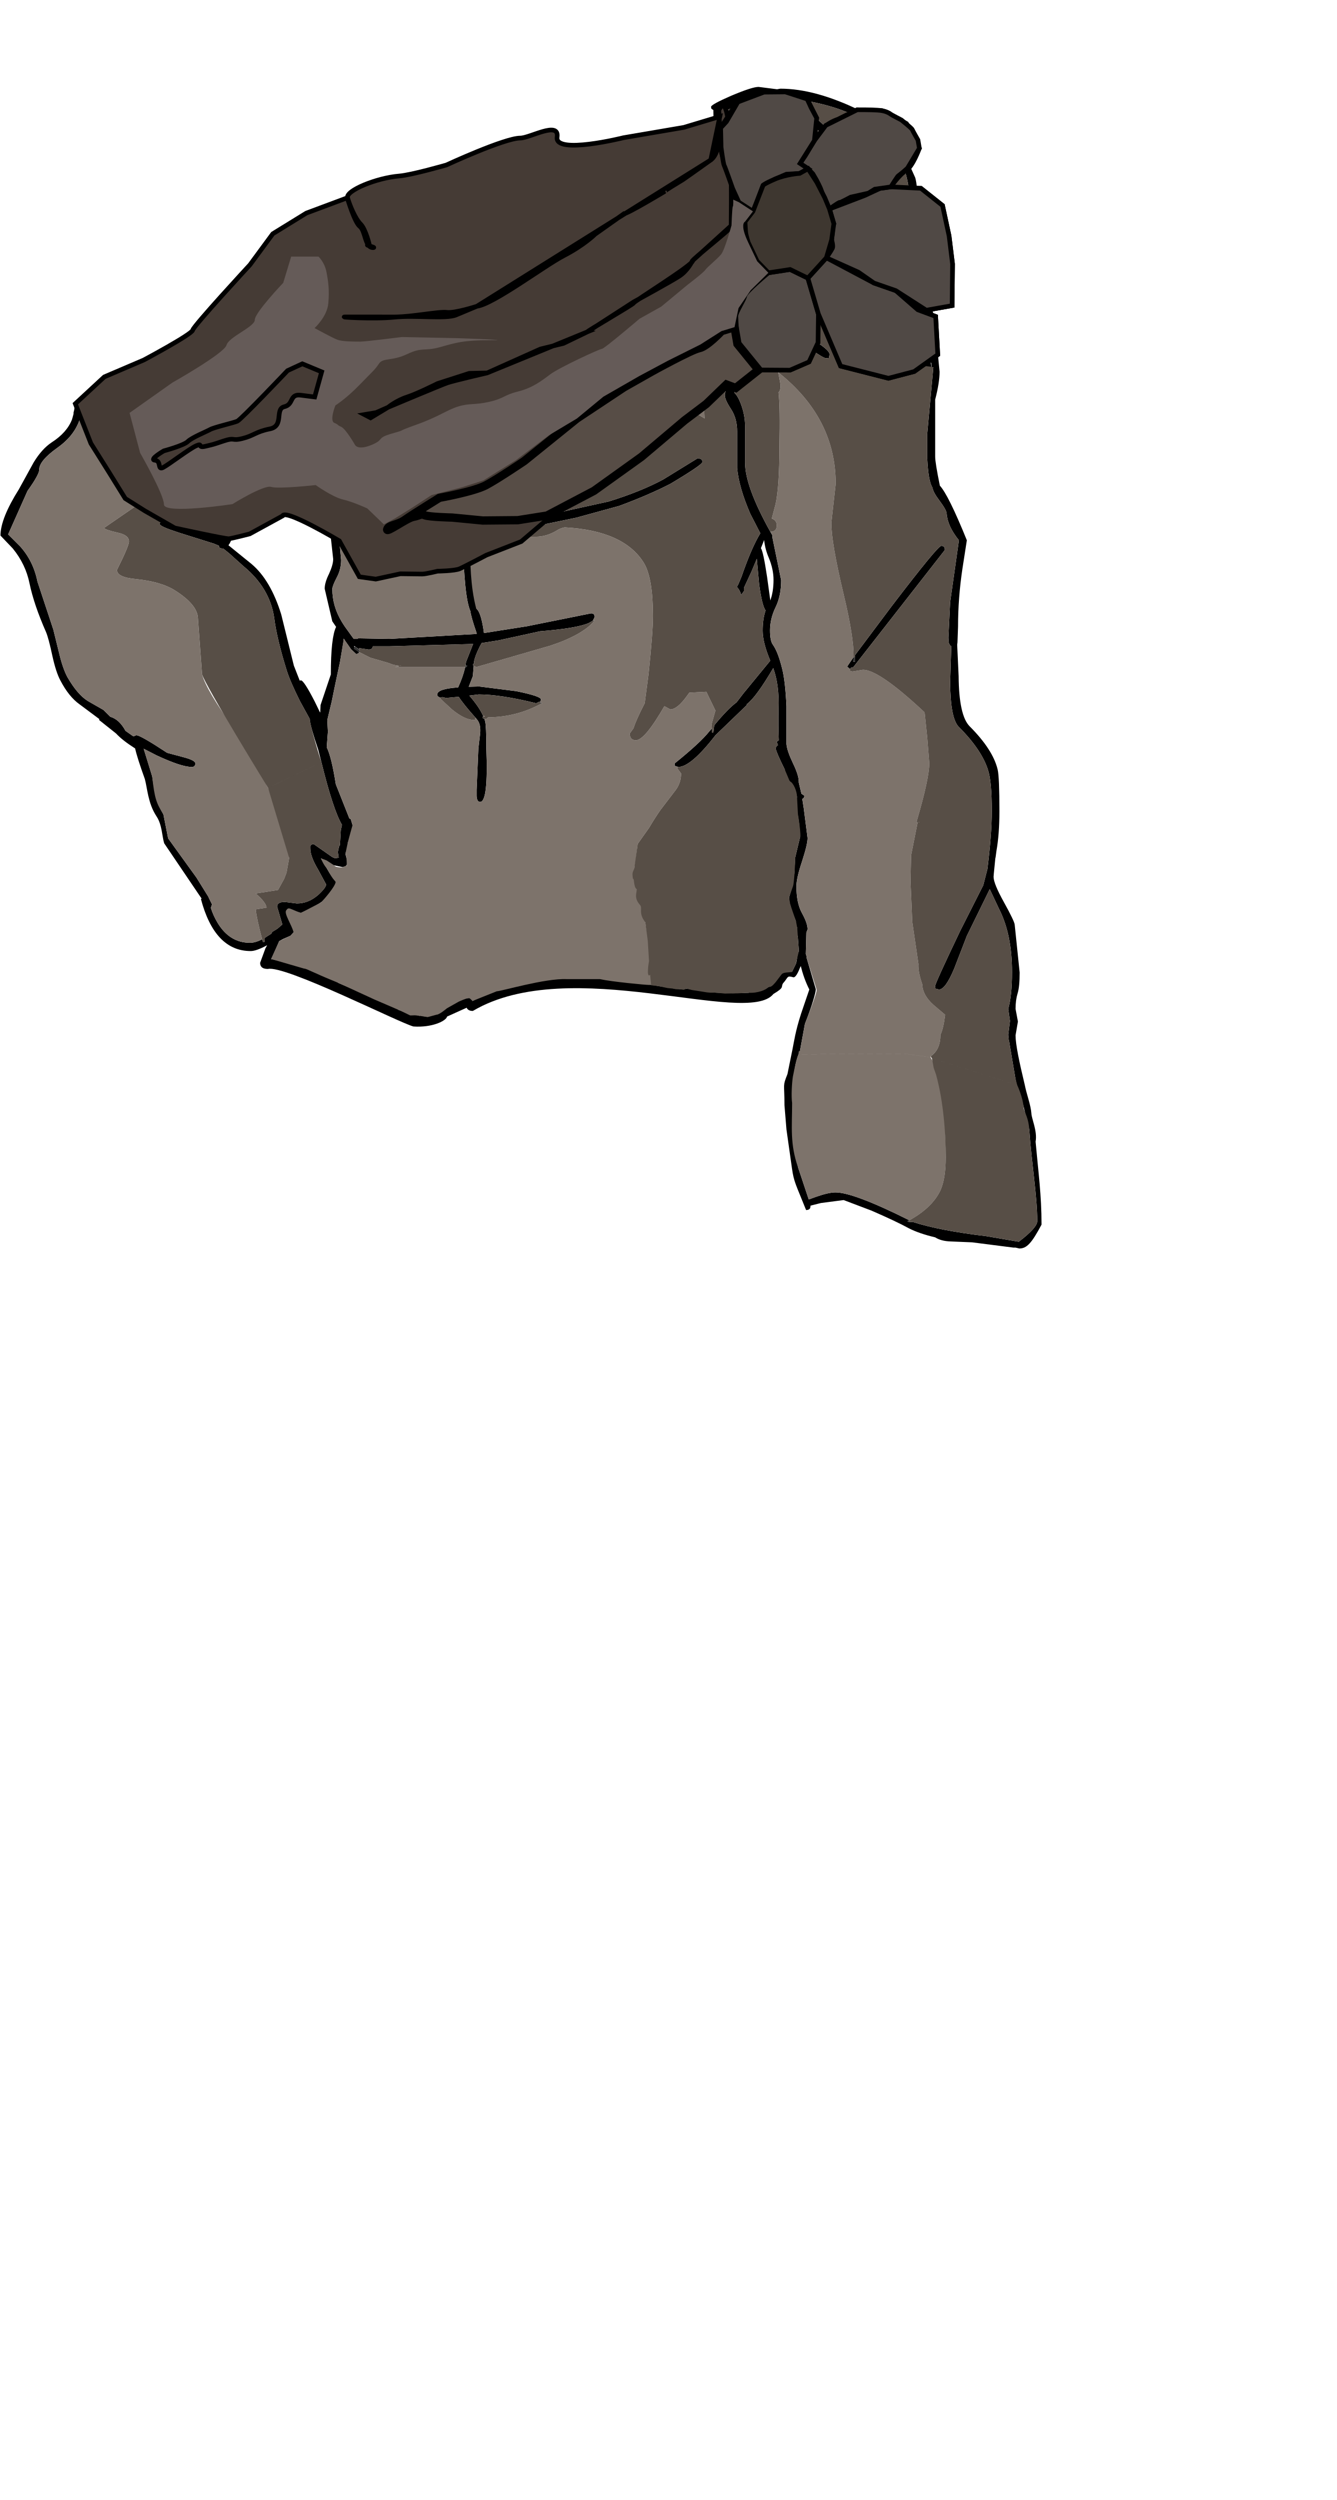 <?xml version="1.0" encoding="UTF-8" standalone="no"?>
<svg
   width="290px"
   height="542px"
   viewBox="0 0 290 542"
   version="1.1"
   id="svg35"
   sodipodi:docname="72.svg"
   inkscape:version="1.1.2 (0a00cf5339, 2022-02-04)"
   xmlns:inkscape="http://www.inkscape.org/namespaces/inkscape"
   xmlns:sodipodi="http://sodipodi.sourceforge.net/DTD/sodipodi-0.dtd"
   xmlns="http://www.w3.org/2000/svg"
   xmlns:svg="http://www.w3.org/2000/svg">
  <defs
     id="defs39" />
  <sodipodi:namedview
     id="namedview37"
     pagecolor="#ffffff"
     bordercolor="#666666"
     borderopacity="1.0"
     inkscape:pageshadow="2"
     inkscape:pageopacity="0.0"
     inkscape:pagecheckerboard="0"
     showgrid="false"
     inkscape:zoom="2.0000001"
     inkscape:cx="-77.749998"
     inkscape:cy="36.249999"
     inkscape:window-width="1559"
     inkscape:window-height="1082"
     inkscape:window-x="2989"
     inkscape:window-y="416"
     inkscape:window-maximized="0"
     inkscape:current-layer="svg35" />
  <path
     style="fill:#000000;fill-opacity:1;fill-rule:evenodd;stroke:none"
     d="m 194.762,53.023 c 1.738,-2.973 2.609,-5.73 2.609,-8.277 0,-10.27 -4.879,-17.207 -14.637,-20.812 -2.543,-0.977 -5.895,-1.805 -10.055,-2.484 l 1.91,1.91 6.301,5.793 3.816,6.047 v 0.062 l 0.129,1.531 -0.445,0.125 -0.129,0.129 -0.953,-0.445 c -1.105,-2.93 -3.418,-6.07 -6.938,-9.422 -4.668,-4.457 -8.355,-6.684 -11.07,-6.684 -1.188,0 -2.379,0.234 -3.566,0.699 l -0.762,0.32 0.828,-0.066 c 2.16,0 4.391,1.148 6.68,3.438 l 1.145,1.273 c 0.383,0.172 0.68,0.574 0.891,1.211 l 0.445,1.02 -0.062,0.699 0.254,2.926 c 0.766,2.676 1.148,4.711 1.148,6.113 0,3.777 -1.656,7.512 -4.965,11.203 -3.902,4.328 -9.312,7.574 -16.227,9.738 -4.371,1.91 -8.738,3.371 -13.109,4.391 l -12.473,2.293 c -4.539,0.719 -8.676,2.059 -12.406,4.008 l -2.738,2.039 -0.637,0.508 -1.336,0.957 1.527,-0.512 0.766,-0.316 1.715,-1.082 c 1.02,-0.68 2.355,-0.871 4.012,-0.574 l 2.418,-0.637 16.418,-0.699 13.742,-0.254 0.254,-0.129 2.23,-0.254 1.781,-0.508 5.473,-1.211 c 1.992,-0.594 4.793,-1.676 8.398,-3.246 l 0.508,-0.191 0.066,0.129 0.062,0.062 -0.637,0.383 0.383,0.062 0.57,-0.062 c 0.258,0.254 0.617,0.422 1.082,0.508 l -1.082,0.445 c -0.465,0.211 -0.891,0.402 -1.27,0.574 l -2.418,1.016 -0.383,0.129 0.062,0.062 -1.527,1.148 -0.191,-0.574 -3.625,1.273 -4.328,1.082 6.109,-0.508 2.418,-0.191 -0.062,-0.129 0.953,0.129 1.527,-0.445 0.125,0.254 c 7.215,-0.723 11.922,-1.613 14.129,-2.676 4.453,-2.078 7.867,-4.434 10.246,-7.062 l 3.945,-4.84 -0.32,-0.383 0.32,-0.316 0.762,-0.828 0.129,0.254 0.062,-0.125 m 0.316,-22.152 3.438,7.637 c 0.34,1.148 0.508,3.184 0.508,6.113 0,3.352 -0.676,6.215 -2.035,8.594 l -1.207,1.652 3.625,5.922 c 2.121,3.605 3.266,6.914 3.438,9.93 l 0.953,9.863 c 0,1.57 -0.316,3.586 -0.953,6.051 v 12.348 c 0,0.891 0.34,2.992 1.016,6.301 1.23,1.316 3.184,5.262 5.855,11.84 l -0.953,6.109 c -0.637,4.242 -0.957,8.445 -0.957,12.605 l -0.125,3.434 -0.062,0.512 0.316,6.809 c 0.043,5.645 0.828,9.254 2.355,10.824 3.395,3.395 5.43,6.535 6.109,9.418 0.254,1.062 0.379,4.074 0.379,9.039 0,3.309 -0.211,6.152 -0.633,8.531 l -0.191,1.398 -0.066,0.32 -0.316,3.18 -0.062,0.766 c 0,0.977 0.742,2.801 2.227,5.473 1.527,2.758 2.312,4.395 2.355,4.902 l 1.078,10.375 c 0,2.078 -0.148,3.586 -0.445,4.52 -0.297,0.977 -0.445,2.102 -0.445,3.375 l 0.512,2.734 -0.512,2.992 c 0,1.953 0.78,5.668 2.01,10.801 v 0 c 0.413,2.078 1.304,4.311 1.429,6.178 0.043,1.105 1.33,3.819 0.908,6.069 0.594,6.66 1.29,11.576 1.29,17.986 -2.121,3.988 -3.197,5.178 -4.81,5.178 l -0.828,-0.191 h -0.445 l -8.973,-1.145 -4.645,-0.191 c -1.398,-0.043 -2.523,-0.34 -3.371,-0.891 -2.332,-0.551 -4.242,-1.207 -5.727,-1.973 -1.781,-0.977 -4.477,-2.25 -8.082,-3.82 l -6.047,-2.289 -4.898,0.637 -2.293,0.57 v 0.129 c 0,0.551 -0.316,0.828 -0.953,0.828 -2.235,-5.607 -2.637,-6.016 -3.063,-9.031 l -1.196,-8.444 -0.431,-5.245 c 0,-4.922 -0.444,-3.979 0.651,-6.765 l 1.088,-5.356 c 0.295,-1.455 0.639,-3.967 1.869,-7.744 l 1.781,-5.219 c -0.805,-1.613 -1.418,-3.309 -1.844,-5.09 l -0.191,0.379 c -0.637,1.656 -1.089,2.068 -1.386,2.068 -1.542,-0.445 -1.093,-0.004 -2.254,1.263 -0.594,0.891 0.451,0.817 -2.109,2.343 -5.738,7.179 -44.14,-8.783 -65.204,3.685 -0.676,0 -1.121,-0.234 -1.336,-0.703 l -4.255,1.921 c -0.168,0.934 -3.259,2.431 -7.288,2.147 -2.979,-0.762 -27.899,-13.382 -31.575,-12.47 -1.355,0 -1.679,-0.656 -1.679,-1.336 l 1.145,-3.117 0.383,-0.699 c -1.57,0.848 -2.758,1.273 -3.562,1.273 -5.219,0 -8.824,-3.777 -10.82,-11.332 h 0.191 l -8.145,-12.031 v 0 c -0.463,-1.445 -0.443,-4.032 -1.674,-5.856 -1.863,-2.844 -1.975,-6.089 -2.525,-8.081 C 30.312,165.812 29.609,163.609 29.312,162.25 c -1.867,-1.188 -3.242,-2.27 -4.137,-3.246 l -3.688,-2.93 0.062,-0.191 -4.266,-3.18 c -1.566,-1.105 -2.969,-2.844 -4.199,-5.219 -0.637,-1.191 -1.207,-2.949 -1.719,-5.285 -0.551,-2.59 -1.016,-4.328 -1.398,-5.219 -1.738,-3.945 -2.926,-7.449 -3.562,-10.504 -0.551,-2.758 -1.762,-5.281 -3.629,-7.574 l -2.672,-2.801 c 0,-2.461 1.336,-5.812 4.008,-10.059 l 3.184,-5.789 c 1.188,-1.953 2.48,-3.395 3.883,-4.328 2.246,-1.445 3.73,-3.121 4.453,-5.031 L 15.949,89.75 v -0.32 l 0.129,-0.508 0.254,-1.336 v -0.062 l 0.32,0.508 c 0.973,-1.273 2.988,-3.012 6.043,-5.219 4.582,-3.352 7.871,-5.027 9.863,-5.027 l 1.719,0.254 c 1.613,-0.594 4.031,-2.547 7.254,-5.855 0.637,-1.488 2.992,-3.734 7.062,-6.75 2.672,-1.992 6.684,-4.859 12.027,-8.594 0.934,-0.719 3.562,-3.816 7.891,-9.293 3.648,-4.668 6.884,5.287 8.286,5.287 l 0.254,0.062 c 0.086,-1.949 0.445,-4.051 1.082,-6.301 1.145,-4.242 1.56,5.569 2.24,4.846 2.25,-2.289 5.602,-4.75 10.055,-7.383 6.238,-3.648 11.668,-5.473 16.289,-5.473 3.438,0 6.875,0.996 10.309,2.992 2.715,1.57 4.18,2.758 4.391,3.562 v 1.465 c 0,1.105 -0.168,1.781 -0.508,2.039 l -0.062,0.57 c 0,3.523 -1.973,5.773 -5.918,6.746 -6.914,2.547 -11.334,-20.762 -12.819,-20.762 l -0.699,-0.062 -0.699,0.828 c -0.977,1.23 -1.695,2.844 -2.164,4.836 l -0.383,1.59 -0.182,1.478 -0.263,4.443 c 0,2.504 0.234,4.859 0.703,7.066 l -0.191,0.062 0.125,0.062 0.066,0.066 0.508,1.906 c 0.762,2.719 1.91,5.18 3.437,7.387 l 0.188,0.254 c 0.172,-0.215 0.488,-0.32 0.957,-0.32 l 3.5,0.957 v 0.191 h 0.699 l 4.916,1.587 m 44.967,-19.242 v 0 l 0.916,-0.407 c -0.34,-1.273 -0.443,-5.024 -1.037,-9.821 -1.699,-5.559 -2.547,-8.867 -2.547,-9.93 l 0.129,-0.379 c -0.211,-1.02 -0.32,-2.207 -0.32,-3.566 v -0.316 l -0.445,-0.32 -0.062,-0.383 c 0,-0.34 1.465,-1.145 4.391,-2.418 3.012,-1.273 4.984,-1.91 5.918,-1.91 l 4.008,0.512 0.703,-0.129 c 5.09,0 10.879,1.59 17.371,4.773 4.453,1.996 7.273,4.285 8.461,6.875 m -12.914,35.836 0.379,3.691 c 0.34,3.438 0.891,6.43 1.656,8.977 2.73,0.602 9.909,-0.717 17.8,-0.717 l 0.079,1.861 v 0 L 201.125,70.91 c -0.043,-1.402 -0.531,-3.164 -1.465,-5.285 l -1.906,-4.266 c -0.555,-1.57 -1.484,-3.371 -2.801,-5.41 l -3.117,4.074 -4.457,3.438 -5.215,3.246 m 38.76,169.835 c 0.979,2.386 0.53,0.925 0.909,2.664 0.357,1.167 0.431,1.903 1.414,5.609 0.512,7.426 1.74,14.482 1.74,19.916 0,0.934 -1.336,2.418 -4.008,4.457 l -7.066,-1.211 c -6.742,-0.805 -12.027,-1.824 -15.844,-3.055 h -0.316 l -0.703,-0.062 -0.254,-0.129 0.445,-0.191 c -8.059,-4.031 -13.406,-6.047 -16.035,-6.047 -0.977,0 -2.375,0.32 -4.199,0.953 l -1.59,0.574 -2.293,-6.875 c -1.087,-5.319 -1.085,-5.547 -1.085,-10.723 -0.211,-1.488 -0.003,-7.764 0.208,-9.119 0.019,-1.484 0.394,-3.547 1.259,-5.49 l 1.082,-5.855 c 1.695,-4.328 2.365,-6.904 2.365,-7.502 l -1.982,-6.756 v -0.32 l -0.191,-0.574 0.125,-4.645 0.258,-0.699 c 0,-0.891 -0.406,-2.059 -1.211,-3.504 -0.805,-1.441 -1.207,-3.395 -1.207,-5.855 0,-1.145 0.402,-2.926 1.207,-5.344 0.805,-2.465 1.211,-4.16 1.211,-5.094 l -0.828,-6.43 -0.32,-2.035 c 0.297,-0.129 0.445,-0.363 0.445,-0.703 l -0.637,-0.445 -0.57,-2.418 v -0.191 c 0,-0.934 -0.426,-2.27 -1.273,-4.008 -0.848,-1.785 -1.316,-3.164 -1.398,-4.137 v -8.215 c -0.172,-3.691 -0.488,-6.426 -0.957,-8.211 -0.594,-2.375 -1.25,-4.07 -1.973,-5.09 -0.422,-0.551 -0.637,-1.594 -0.637,-3.121 0,-1.695 0.406,-3.371 1.211,-5.027 0.805,-1.656 1.207,-3.605 1.207,-5.855 l -1.906,-9.293 v -0.445 l -0.445,-0.766 c -3.648,-6.535 -5.473,-11.52 -5.473,-14.957 v -7.957 c 0,-1.613 -0.32,-3.246 -0.957,-4.902 -0.422,-1.102 -0.891,-1.887 -1.398,-2.355 0.551,-1.27 1.02,-4.156 1.398,-8.656 0.172,-0.891 -0.082,-1.336 -0.762,-1.336 l -1.844,8.148 -6.746,-9.676 c -0.512,0 -0.766,0.359 -0.766,1.082 l 3.184,5.219 c 1.738,2.715 2.969,4.371 3.691,4.965 -0.129,0.215 -0.191,0.488 -0.191,0.828 0,0.637 0.445,1.633 1.336,2.992 0.891,1.359 1.336,2.969 1.336,4.836 v 7.957 c 0.254,2.801 1.207,6.113 2.863,9.93 l 2.164,4.203 -0.574,1.016 c -1.102,2.039 -2.27,4.84 -3.5,8.402 l -0.699,1.656 -0.316,0.574 c 0.379,0.34 0.699,0.91 0.953,1.719 l 0.574,-0.828 v -0.699 l 1.652,-3.566 1.145,-2.738 0.512,5.539 c 0.422,3.098 0.891,4.988 1.398,5.664 -0.426,1.23 -0.637,2.695 -0.637,4.395 0,1.695 0.551,3.859 1.656,6.492 l -5.855,7.129 -1.465,1.91 c -1.23,0.891 -2.84,2.543 -4.836,4.965 l -0.191,1.59 h -0.316 v -0.891 l -0.574,0.637 c -1.27,1.613 -3.773,3.926 -7.508,6.938 v 0.508 l 0.766,0.258 h 0.062 c 1.824,-0.043 4.496,-2.336 8.016,-6.875 l 6.812,-6.559 v -0.191 c 1.355,-1.016 3.266,-3.625 5.727,-7.828 0.891,2.461 1.27,5.391 1.145,8.785 -0.043,2.887 -0.023,5.176 0.062,6.875 l -0.445,0.316 0.254,0.766 c -0.297,0.125 -0.445,0.383 -0.445,0.762 0,0.383 0.637,1.867 1.91,4.457 l 0.316,1.781 c 0.779,0.804 -10e-6,1e-5 0.779,0.804 0.211,0.508 0.05,0.808 0.433,0.808 0.254,0 0.444,0.915 0.573,0.743 l 0.062,0.254 -0.129,-0.062 0.637,1.59 -0.125,1.402 v 0.254 l -0.066,0.766 0.066,0.254 c 0.508,2.035 0.762,4.113 0.762,6.238 l -1.02,4.262 -0.125,1.977 c 0,1.867 -0.383,4.031 -1.145,6.492 l -0.066,0.191 0.129,1.59 0.125,-0.062 0.191,0.953 1.082,2.801 -0.57,-0.828 0.824,2.23 -0.379,-0.066 0.445,1.781 h 0.062 v 0.258 l 0.191,2.543 v 0.574 c -0.34,0.211 -0.309,1.872 -0.649,2.72 l -0.821,1.662 c -2.062,-0.413 -2.125,0.404 -2.721,0.995 -1.664,1.65 -0.18,1.101 -3.028,2.655 l -3.674,0.883 -3.369,0.091 -3.874,-0.123 -6.234,-0.879 c -2.787,1.307 -27.048,-7.747 -46.392,2.693 -0.168,-1.867 -4.937,0.828 -6.168,1.689 -4.152,2.906 -5.007,0.976 -5.304,1.531 l -4.549,-1.276 c -0.306,-0.674 -4.245,-2.07 -13.131,-5.887 -0.125,-0.383 -2.808,-1.248 -2.808,-1.248 0,0 -3.265,-1.548 -6.232,-2.682 l -5.522,-1.233 0.125,-0.062 1.656,-3.816 0.828,-0.449 1.59,-0.699 0.191,-0.191 0.508,-0.57 0.637,-0.32 -0.574,-0.062 v -0.129 l -1.145,-3.18 -0.383,-1.02 1.719,0.254 1.336,0.254 c 5.051,-2.164 7.574,-4.414 7.574,-6.746 l -1.402,-1.973 -1.844,-3.121 1.781,1.148 0.254,0.191 2.676,0.57 c 0.719,0 1.078,-0.445 1.078,-1.336 -0.297,-0.805 -0.445,-1.359 -0.445,-1.656 l 0.32,-0.762 0.125,0.062 0.066,-1.02 v -0.699 l 0.191,0.191 -0.129,0.574 v 0.508 l 0.927,-2.272 c -0.241,-1.693 0.664,-1.099 0.346,-1.802 l -0.32,-0.891 -0.379,-1.273 -0.32,-0.191 -2.926,-7.383 c -0.637,-3.988 -1.293,-6.664 -1.973,-8.02 l 0.254,-3.375 -0.129,-2.547 0.637,-2.672 0.32,-1.336 0.57,-2.801 1.211,-5.73 0.828,-4.773 v -0.316 l 0.254,0.379 1.336,1.91 1.082,1.02 c 0.34,0 0.57,-0.129 0.699,-0.383 l -0.191,-0.062 c -0.542,-0.731 -1.991,-2.16 0.254,-0.445 l -0.125,-0.383 2.098,0.32 c 0.555,0 0.852,-0.234 0.891,-0.703 h 3.629 l 18.137,-0.508 -1.527,3.883 -0.129,0.762 0.383,0.066 -0.254,0.316 h -0.191 c -0.297,1.359 -0.805,2.824 -1.527,4.395 -3.012,0.211 -4.52,0.719 -4.52,1.527 l 0.066,0.379 0.633,0.383 v -0.125 l 0.383,-0.066 0.828,0.191 L 99.5,151.047 c 0.637,1.02 1.848,2.523 3.629,4.52 l 0.062,0.062 0.254,0.32 c 0.598,0.68 0.828,1.695 0.703,3.055 l -0.383,3.246 -0.383,8.977 v 1.336 c 0.043,0.848 0.297,1.273 0.766,1.273 1.188,0 1.633,-3.883 1.336,-11.648 0,-3.141 -0.086,-5.07 -0.254,-5.793 l -0.191,-0.637 -0.32,-0.062 v -0.383 h 0.129 c -0.594,-1.359 -1.613,-2.863 -3.055,-4.52 l 2.035,-0.254 c 3.141,0 7.297,0.637 12.473,1.91 l 0.637,-0.32 0.254,0.062 0.129,-0.57 c 0,-0.469 -1.781,-1.062 -5.348,-1.785 l -8.016,-1.016 -2.293,0.062 0.891,-2.293 0.191,-2.227 -0.125,-0.129 v -0.316 h 0.191 v -0.445 c 0.125,-0.805 0.527,-1.887 1.207,-3.246 l 0.445,-0.828 3.629,-0.574 9.035,-1.973 c 5.262,-0.422 8.781,-1.016 10.562,-1.781 l 0.891,-0.508 0.383,-0.766 c 0.043,-0.551 -0.211,-0.828 -0.766,-0.828 l -13.934,2.801 -9.293,1.465 c -0.336,-2.504 -0.781,-4.16 -1.336,-4.965 l -0.379,-0.445 c 0.254,0.043 0.445,0.148 0.57,0.316 -1.23,-4.793 -1.867,-10.055 -1.91,-15.785 h -0.062 c -0.125,0.129 -0.191,0.023 -0.191,-0.316 l 0.254,-0.254 v -0.191 c 0,-3.48 0.895,-8.383 2.676,-14.703 l 0.191,-0.574 c 3.266,-0.129 4.898,-0.551 4.898,-1.273 0.043,-0.551 -0.254,-0.828 -0.891,-0.828 l -0.445,0.191 -3.117,0.191 1.652,-6.43 0.32,-1.652 0.062,-0.828 c 1.781,-0.172 2.844,-0.871 3.18,-2.102 v -2.738 c -0.082,-4.75 -0.445,-8.02 -1.082,-9.801 l 5.027,-1.91 c 4.582,-1.484 11.348,-2.227 20.301,-2.227 l 10.371,0.125 -0.191,-0.316 h 0.066 l 0.254,-0.129 c 0.211,0 0.488,0.148 0.828,0.445 h 0.699 l 0.062,0.191 1.336,0.32 12.41,-0.828 2.609,-0.32 c 0.594,-0.422 1.59,-0.637 2.988,-0.637 l 1.527,0.191 1.211,-0.062 c -0.129,0.129 -0.191,0.297 -0.191,0.508 6.32,4.84 9.82,7.258 10.5,7.258 l 0.637,-0.062 0.125,-0.766 c 0,-0.723 -1.461,-1.93 -4.391,-3.629 C 173,71.375 171.281,70.25 170.391,69.828 l 1.145,-0.066 c 3.562,-0.082 6.047,-0.422 7.445,-1.016 l 2.355,-1.465 -0.191,1.02 v 2.289 c 0,4.414 -0.551,4.823 1.187,8.769 6.337,1.907 12.392,0.246 20.115,0.246 L 201.125,94.016 v 5.41 c 0.168,3.309 0.551,5.41 1.145,6.301 0.086,0.637 0.574,1.551 1.465,2.738 1.02,1.355 1.547,2.289 1.59,2.801 0.129,1.867 1.02,3.816 2.672,5.855 l -1.906,13.43 -0.383,7.703 0.062,1.016 c 0.129,0.426 0.32,0.703 0.574,0.828 l -0.254,7.832 c 0.043,5.262 0.676,8.484 1.906,9.672 3.352,3.355 5.473,6.516 6.363,9.484 0.512,1.656 0.766,4.562 0.766,8.723 0,3.395 -0.32,7.594 -0.953,12.602 l -0.895,3.5 -4.961,9.805 c -3.648,7.637 -5.473,11.648 -5.473,12.031 l 0.062,0.57 0.766,0.191 c 0.934,0 2.035,-1.527 3.309,-4.582 l 2.734,-7.066 4.965,-10.121 2.035,4.328 c 1.867,3.652 2.801,8.211 2.801,13.688 0,3.395 -0.277,6.047 -0.828,7.957 l 0.383,2.609 -0.383,2.992 0.129,1.273 h 0.062 v 0.125 l 1.336,7.895 0.193,1.049 m -43.426,-20.539 -1.439,0.393 m 1.439,-0.393 -0.027,0.34 m 8.518,-72.002 v -0.445 l 8.016,-10.691 c 6.617,-8.66 10.184,-12.988 10.691,-12.988 0.508,0 0.762,0.297 0.762,0.895 l -19.852,25.395 c -0.426,0.043 -0.656,0.191 -0.699,0.445 l -0.637,-0.57 1.398,-2.039 -0.062,1.02 h 0.383 v -1.02 m 7.188,-79.375 0.066,2.867 c 0.297,1.016 1.781,2.609 4.453,4.773 2.035,4.242 1.579,7.018 1.579,9.651 0,0.973 -1.32,-0.564 -2.934,0.581 -1.738,1.316 -5.122,0.315 -7.157,0.315 -2.078,0 1.599,0.125 -1.22,-0.23 -0.006,0.531 1.22,0.23 -1.406,-2.297 0,-1.188 0.297,-2.441 0.891,-3.754 0.469,-1.02 1.039,-1.785 1.719,-2.293 L 187.633,69.125 c 0,-0.422 0.531,-1.738 1.594,-3.945 l 1.398,-2.48 c 0.043,-1.359 0.297,-2.039 0.766,-2.039 0.422,0 0.762,0.32 1.016,0.957 0.34,0.125 0.469,0.402 0.383,0.824 l -0.129,0.637 m -1.781,2.867 c -1.059,1.273 -1.59,2.27 -1.59,2.988 l 0.574,2.613 v 0.508 l 1.336,-0.191 c 3.223,0 4.812,1.57 4.773,4.711 0,0.508 -0.301,1.23 -0.895,2.164 -0.805,1.188 -1.758,1.781 -2.863,1.781 -0.551,0 -0.867,-0.125 -0.953,-0.383 l -0.062,-0.379 c 0,-0.34 0.508,-0.809 1.527,-1.402 1.016,-0.637 1.527,-1.293 1.527,-1.973 0,-1.867 -0.977,-2.801 -2.93,-2.801 -1.441,0 -2.5,0.828 -3.18,2.484 -0.34,0.848 -0.531,1.695 -0.574,2.543 0,0.68 3.15,1.254 3.959,2.656 2.37,0.477 1.139,0.477 2.37,0.477 1.484,0 0.442,0.27 1.927,-0.793 1.312,-0.891 2.819,0.378 2.819,-0.048 l -1.082,-4.391 -1.59,-4.648 -4.52,-4.391 c -0.254,-0.383 -0.445,-0.891 -0.574,-1.527 m -31.309,-38 c 1.656,0.168 3.395,2.289 5.219,6.363 l 5.855,3.184 C 170.516,36.133 170.137,34.477 169.5,32.527 l -1.145,-4.711 -4.84,-4.648 c -2.797,0 -4.812,0.234 -6.043,0.703 l -1.527,0.508 0.191,0.891 c 0.594,0.043 1.379,0.594 2.355,1.656 l 1.078,1.02 m -2.543,0.254 0.699,1.207 0.383,0.512 C 157.77,30.086 157.598,30.445 157.598,31 l 0.191,0.762 v 0.129 l 0.957,3.117 0.062,0.254 0.129,1.273 1.145,8.914 -0.062,1.145 5.789,-3.5 c -0.426,-0.555 -0.848,-1.445 -1.273,-2.676 l -1.465,-4.453 -0.188,-0.129 -0.191,-1.465 -3.5,-4.711 h -0.254 l -0.258,0.066 -1.207,-1.402 -0.445,-0.125 m -44.672,38.445 -0.699,0.508 0.699,-0.508 5.434,-2.164 m -3.907,3.629 c 3.902,-2.039 6.449,-3.184 7.637,-3.438 L 134.82,62.125 c 3.562,-0.766 8.293,-2.145 14.188,-4.137 7.172,-2.418 12.645,-5.477 16.418,-9.168 2.078,-2.035 3.543,-4.137 4.391,-6.301 -1.867,1.699 -5.047,3.648 -9.543,5.855 l -7.383,4.137 c -2.375,1.359 -5.387,2.547 -9.035,3.566 -13.832,3.902 -21.316,6.258 -22.465,7.066 -1.609,1.188 -4.176,2.758 -7.699,4.707 l -0.383,0.574 0.574,-0.316 m 56.379,-29.281 c -1.188,0 -2.758,-0.488 -4.707,-1.465 l 1.652,4.395 3.055,-2.93 m -18.77,60.535 0.062,0.062 h 0.254 c 0.383,0.125 0.551,0.383 0.508,0.762 0,0.383 -2.309,1.953 -6.934,4.711 -3.141,1.613 -6.832,3.203 -11.074,4.773 l -9.289,2.547 -7.062,1.465 h -1.402 l 0.066,0.191 -0.957,0.062 -0.828,-0.762 c 0,-0.426 2.652,-1.234 7.957,-2.422 l 9.227,-2.035 c 4.664,-1.441 8.609,-3.035 11.836,-4.773 l 7.445,-4.582 h 0.191 m 13.551,19.477 c 0.34,0.465 0.785,2.547 1.34,6.238 l 0.699,5.09 c 0.465,-1.273 0.699,-2.758 0.699,-4.453 0,-1.527 -0.34,-3.121 -1.02,-4.773 -0.551,-1.273 -0.891,-2.57 -1.016,-3.883 l -0.703,1.781 M 90.211,52.004 h -0.191 c -0.254,0 -1.441,-1.91 -3.562,-5.73 -0.297,-0.594 -0.445,-2.48 -0.445,-5.664 0,-7.172 3.545,11.919 10.206,8.098 5.051,-2.93 10.566,-4.395 16.547,-4.395 2.969,0 6.903,3.914 7.125,1.785 l 0.066,-0.637 c -0.848,-0.766 -1.848,-1.508 -2.992,-2.23 -3.012,-1.949 -6.383,-2.926 -10.117,-2.926 -3.395,0 -6.363,0.613 -8.91,1.844 -2.758,1.613 -5.133,2.801 -7.125,3.566 -1.996,0.805 -4.859,2.949 -8.59,6.43 -0.766,0.762 -1.267,-9.155 -2.498,-5.166 -0.762,2.758 -1.145,5.027 -1.145,6.809 0,6.789 1.429,0.295 5.714,5.092 l 5.727,4.137 0.254,0.637 0.129,0.254 0.383,-0.062 v -0.191 l -0.066,-0.191 6.492,3.945 c 3.141,1.867 5.535,3.418 7.191,4.648 L 102.812,68.426 98.609,61.617 C 96.957,58.855 96.129,54.402 96.129,48.25 c 0,-3.438 0.062,-5.602 0.191,-6.492 0.383,-2.379 1.355,-4.562 2.926,-6.559 2.59,-3.266 4.397,19.153 4.991,18.091 0.172,-0.211 2.504,-1.676 7,-4.391 l 1.59,-0.957 0.254,-0.191 h 0.066 c 1.188,-0.551 2.461,-0.891 3.816,-1.016 l -4.453,-0.828 c -4.457,0 -8.93,1.145 -13.426,3.438 -3.395,1.738 -5.898,3.52 -7.512,5.348 -1.824,2.078 3.23,-16.908 2.848,-15.17 -0.211,0.805 -6.69,-1.139 -6.69,1.533 0,3.652 1.082,7.023 3.246,10.121 L 90.785,51.75 v -0.445 l -0.129,-0.066 h -0.383 l -0.062,0.766 M 111.745,49.852 c -0.934,0.594 -1.887,1.316 -2.863,2.164 l 1.082,-0.062 -0.699,0.316 c -1.188,0.637 -1.824,1.23 -1.91,1.785 h -0.125 l -0.445,-0.129 -3.5,3.691 3.371,-1.145 6.172,-1.848 c 0,0.254 0.043,0.32 0.129,0.191 l 0.637,-0.445 0.891,-0.254 0.828,-0.32 -0.891,0.066 c 0.508,-0.34 1.121,-0.703 1.844,-1.082 l 1.207,-1.02 h 0.258 l 1.016,-1.336 0.254,-2.039 -3.754,0.574 -3.18,0.891 h -0.32 m -52.842,19.339 0.066,0.125 h 0.254 l 0.125,-0.254 c 4.371,-0.848 8.125,-2.844 11.266,-5.984 3.945,-3.902 5.918,-8.422 5.918,-13.555 0,-0.977 -0.426,-2.25 -1.273,-3.82 l -0.116,10.694 -0.574,0.512 -3.7,-9.17 c 0.383,0.129 0.531,0.551 0.445,1.273 -0.211,5.305 -0.914,8.148 -2.102,8.531 v 0.445 l 0.066,0.953 -0.066,1.527 c 0,1.527 -0.273,2.609 -0.824,3.246 -1.23,1.402 -3.758,2.102 -7.574,2.102 l -0.062,-0.062 h -0.191 v 0.062 c -1.527,-0.043 -2.715,-0.699 -3.562,-1.973 l -0.637,-1.719 -5.094,3.5 -2.988,2.676 1.719,0.57 4.137,0.699 4.77,-0.379 m 17.704,-14.256 0.445,0.316 -0.062,-0.699 -0.383,0.383 M 58.756,168.534 c 2.417,-1.269 8.209,0.929 10.967,-3.291 l -0.703,-2.738 c -1.188,-3.52 -1.801,-5.75 -1.844,-6.684 L 65.074,152 c -1.441,-2.883 -2.418,-5.152 -2.926,-6.809 -1.398,-4.5 -2.289,-8.254 -2.672,-11.266 -0.637,-4.328 -2.863,-8.062 -6.684,-11.203 l -3.117,-2.801 -1.273,-1.02 h -0.125 c -0.426,0 -0.68,-0.129 -0.766,-0.383 v -0.191 l -1.016,-0.445 -7.699,-2.418 c -2.758,-0.891 -4.137,-1.508 -4.137,-1.844 0,-0.594 0.57,-0.895 1.719,-0.895 3.223,0 6.996,1.402 11.324,4.203 0.383,-1.105 1.254,-2.461 2.609,-4.074 1.953,-2.207 3.945,-3.84 5.98,-4.902 4.457,-2.121 7.254,-3.711 8.402,-4.773 l 5.215,-4.836 -0.316,-5.793 -1.336,-6.492 0.062,-4.266 c 0,-6.109 0.809,-10.691 2.418,-13.75 0.68,-1.273 2.312,-3.691 4.902,-7.254 2.121,-2.973 3.562,-4.773 4.324,-5.41 -0.637,-1.359 -1.23,-2.887 -1.781,-4.586 -0.34,5.562 -2.863,10.418 -7.57,14.578 -3.777,3.309 -7.551,5.242 -11.328,5.793 l -0.508,-0.191 -0.191,0.254 h -0.062 l -1.527,0.062 c -5.898,0 -9.25,-0.594 -10.055,-1.781 l -4.836,4.266 -3.246,2.863 c -2.59,2.164 -4.305,3.246 -5.156,3.246 l -1.27,-0.316 -7.891,4.199 -2.039,1.91 -0.379,0.32 -1.402,1.336 -3.18,2.672 c -0.637,2.758 -2.336,5.113 -5.094,7.066 -2.672,1.91 -3.984,3.5 -3.945,4.773 0,0.68 -0.848,2.207 -2.543,4.582 l -4.199,9.422 2.609,2.609 c 1.906,2.121 3.16,4.668 3.754,7.637 l 3.434,10.375 1.273,5.156 c 0.508,2.164 1.102,3.883 1.781,5.156 1.445,2.504 2.906,4.223 4.391,5.156 l 3.438,1.973 1.465,1.465 c 1.312,0.383 2.418,1.402 3.309,3.055 l 1.719,1.211 0.633,-0.254 c 0.598,0 2.824,1.273 6.684,3.816 l 3.816,1.02 c 1.527,0.426 2.293,0.848 2.293,1.273 0,0.508 -0.254,0.766 -0.766,0.766 -1.484,0 -4.008,-0.828 -7.57,-2.484 l -2.863,-1.465 1.844,5.984 c 0.65,4.252 1.114,5.905 2.44,8.271 l 1.024,5.181 6.145,8.509 2.609,4.199 v 0.066 l 0.762,1.527 -0.254,0.762 c 0.34,1.105 0.828,2.188 1.465,3.246 1.738,2.887 4.094,4.328 7.062,4.328 0.723,0 1.59,-0.254 2.609,-0.762 l 0.129,0.57 H 57.375 l 0.066,-0.891 1.398,-0.891 0.191,-0.383 1.145,-0.699 0.953,-0.828 0.129,-0.062 -1.145,-3.883 c 0,-0.723 0.594,-1.062 1.781,-1.02 l 2.48,0.32 c 1.699,0 3.266,-0.637 4.711,-1.91 1.102,-1.02 1.652,-1.762 1.652,-2.227 l -1.719,-3.184 c -1.145,-1.91 -1.715,-3.461 -1.715,-4.648 V 183.445 C 67.387,183.148 67.641,183 68.066,183 l 4.008,2.801 0.574,0.254 0.828,-0.125 -0.191,-1.211 0.062,-0.316 0.191,-0.891 0.191,-0.32 0.191,-3.184 0.254,-1.207 c -1.273,-2.164 -2.758,-6.684 -4.453,-13.559 l -0.066,-0.129 -0.062,0.066 -0.062,0.062 -5.815,3.265 M 21.676,89.941 v 0.125 c 0,0.215 0.129,0.32 0.383,0.32 h 0.766 l 10.5,4.582 6.871,2.039 c 2.547,0.676 3.816,1.207 3.816,1.59 l -0.125,0.445 -0.066,-0.062 -0.062,0.062 -0.316,-0.062 -0.32,0.254 0.066,0.129 h -0.574 C 27.512,94.438 19.961,91.512 19.961,90.578 c 0,-0.594 0.34,-0.891 1.016,-0.891 l 0.699,0.254 m 83.426,2.035 c 0.297,-1.059 0.574,-1.824 0.828,-2.289 -1.062,-0.129 -1.699,-0.66 -1.91,-1.594 v -3.438 l 0.383,-5.602 c 0.211,-1.906 0.465,-3.289 0.762,-4.137 l -9.609,-6.555 v 0.508 c -0.211,-0.719 -0.656,-1.145 -1.336,-1.273 l -7.633,-4.898 c -0.637,-1.148 -1.551,-1.785 -2.738,-1.91 l 0.129,-0.066 -1.719,-1.59 -1.527,-2.293 -8.465,12.031 c -1.527,2.973 -2.289,7.277 -2.289,12.922 0,1.613 0.191,3.523 0.57,5.73 l 0.32,1.844 c 0.551,3.055 0.828,5.879 0.828,8.465 l 0.062,2.102 0.574,0.191 0.125,0.699 -0.316,0.066 0.125,4.645 v 2.547 l 1.02,4.137 0.191,0.828 0.191,1.082 0.125,0.762 -0.57,-0.062 0.379,2.418 0.383,4.141 c 0,1.355 -0.316,2.629 -0.953,3.816 -0.637,1.23 -0.957,2.059 -0.957,2.484 0,2.504 0.703,4.902 2.102,7.191 l 0.574,0.891 0.316,0.445 1.656,2.293 h 0.824 l 0.129,-0.129 6.809,0.129 18.898,-1.082 v -0.191 c -0.848,-2.461 -1.293,-4.031 -1.336,-4.711 -0.934,-2.078 -1.484,-7.402 -1.652,-15.977 h 0.316 l 0.191,-0.316 -0.508,-0.066 -0.066,-0.637 -0.062,-5.98 1.844,-7.512 0.512,-1.719 h -0.066 L 90.211,99.297 c -4.07,-0.762 -6.109,-1.719 -6.109,-2.863 0,-0.551 0.254,-0.828 0.766,-0.828 1.016,0 2.375,0.508 4.07,1.527 2.758,0.977 7.172,1.465 13.238,1.465 h 0.891 l 1.973,-6.555 0.062,-0.066 m -1.656,-25.586 2.102,2.926 1.211,2.93 1.461,-1.02 c 0.129,-0.848 0.742,-1.762 1.848,-2.738 -1.359,-0.254 -2.844,-0.676 -4.457,-1.27 l -2.164,-0.828 m -34.043,-16.805 -0.125,0.125 -2.609,3.629 c 0.34,0.086 0.637,0.234 0.891,0.445 l 0.062,0.066 h 0.062 l 0.766,0.891 0.828,-2.676 0.062,-0.953 0.57,-0.766 -0.508,-0.062 0.062,-0.699 0.066,-0.191 -0.129,0.191 m -3.5,6.301 -0.699,-0.891 -2.992,2.926 -1.527,1.148 0.258,0.383 1.016,1.145 h 1.402 l 0.316,-1.082 c -0.637,-0.426 -0.953,-0.785 -0.953,-1.082 0,-0.594 0.359,-0.891 1.082,-0.891 l 1.016,0.254 0.066,0.125 h 0.125 c 0.297,0.301 0.383,0.828 0.254,1.594 0,1.867 -0.742,2.801 -2.227,2.801 l -0.891,-0.062 -0.062,-0.129 h -0.191 v 0.129 c -0.977,-0.172 -1.676,-0.512 -2.102,-1.02 -0.34,-0.383 -0.508,-0.766 -0.508,-1.148 -0.508,0.34 -1.059,0.746 -1.656,1.211 l 0.637,1.082 c 0.68,1.105 1.551,1.656 2.609,1.656 h 0.512 c 3.605,-0.086 5.66,-0.914 6.172,-2.484 L 67.305,58.242 67.113,56.969 66.094,56.078 v -0.062 l -0.191,-0.129 m 3.309,46.086 c -2.121,1.824 -5.98,4.137 -11.582,6.938 -2.246,1.188 -4.496,2.906 -6.742,5.156 -0.297,1.992 -0.742,3.371 -1.336,4.137 l 5.027,4.074 c 2.754,2.332 4.898,5.98 6.426,10.945 l 2.734,11.078 1.273,3.246 0.254,-0.062 c 0.426,0 1.422,1.527 2.992,4.582 l 1.145,2.355 h 0.062 l 0.066,-1.594 2.227,-6.617 c 0,-5.348 0.383,-8.785 1.145,-10.312 l -0.828,-1.211 -1.652,-7.066 c 0,-0.891 0.316,-1.973 0.953,-3.246 0.594,-1.312 0.891,-2.375 0.891,-3.18 l -0.637,-5.793 -0.254,0.191 c -1.441,-6.113 -2.164,-9.953 -2.164,-11.523 v -2.098 m 38.055,-26.672 -0.254,0.445 c -0.043,1.91 -0.488,3.605 -1.336,5.094 v 7.129 h 1.715 c 0.934,-0.172 1.402,-1.273 1.402,-3.312 l -1.402,-9.355 h -0.125"
     id="path2"
     sodipodi:nodetypes="cscccccccccccscccccccccsccccccccccccccccccccccccccccccccccccccccccccccccccccsccccccscccccccccsccccccccccccccccccccccccccccscccccscccccccccccccccscccccccccccccccccccccccccccccccccccccccsccsccccccccccccccccccccccccccccscccccccccccccccccccccccccscccccccsccccccccccccccscccccccscccccssccccsscccccccccsssccccccccccccccsccccccccccccccccccccscccscccccccccccccccccccccccccccsccccccsccccccccccccccccccccccccccccccccccccccccccccccccccccccccccccccccccccccccccccccccsccccccccccccccccccccccccccccccccccccccscccccccccccccccccccccccccccccccccccccscccccccccccccccsccccccccccscccccccccccccccscccccccccccscscccccccsccccccccccscccsscccsccccccccccccccccccccccccccccccccccccccccccccccccccccssccccccccccccccccccccccccccsccccscscscccsccccscccccccccccsccccccccccccsccccccccccccccccccccccccccccccccccscccccccccccccccccccccccccccccccccccsccccsscccccccccccccccccccccccccccccccccccccccccccccsscccccccccccscccccccccccccccscccccccccccccccccsscccccccccccscccccccccccccccccscccccccccccccccccsccccccccccccccccccccsscsccccccccccccccccccccccccccccccccsccccccccccccccsccccccccccccccccccccccccccccscccccccc" />
  <path
     style="fill:#333333;fill-opacity:1;fill-rule:evenodd;stroke:none"
     d="m 194.762,53.023 -0.062,0.125 -0.129,-0.254 0.191,0.129 m -30.734,13.875 0.383,-0.129 -0.32,0.191 -0.062,-0.062 m -19.09,3.82 0.125,0.316 -0.191,-0.316 h 0.066 m -43.273,45.32 0.254,0.316 h -0.062 c -0.125,0.129 -0.191,0.023 -0.191,-0.316 m 83.488,26.414 h 0.32 v 1.02 h -0.383 l 0.062,-1.02 m -71.461,-74.602 0.191,0.258 -0.574,0.316 0.383,-0.574 m -22.973,-4.391 0.066,0.191 v 0.191 l -0.383,0.062 -0.129,-0.254 0.445,-0.191 m -32.133,7.766 v 0.254 l -0.062,-0.254 h 0.062 m -0.129,98.98 0.445,0.062 0.383,0.191 -0.316,0.32 -0.703,-0.066 -0.254,-0.125 v -0.32 l 0.32,-0.062 h 0.125 M 104.91,91.977 h 0.191 l -0.062,0.066 -0.129,-0.066 m -4.516,24.187 0.508,0.066 -0.191,0.316 h -0.316 v -0.383 m -26.984,-3.816 -0.125,-0.129 0.125,0.129 m 55.172,22.215 0.383,-0.066 -0.191,0.258 -0.191,-0.191 m -11.391,17.629 0.383,0.258 -0.254,0.125 -0.129,-0.383 m -30.926,-7.574 -0.574,-0.062 0.703,-0.062 -0.129,0.125 m 14.637,0 0.062,-0.383 0.383,0.066 -0.254,0.316 h -0.191 m -22.91,-3.691 -0.062,0.445 -0.191,-0.062 -1.016,-0.637 0.125,-0.445 h 0.254 l 0.891,0.699 m -8.461,24.316 0.062,-0.062 0.129,0.062 H 69.531 m 69.168,18.078 -0.125,0.062 -0.254,-0.383 0.379,0.32 m 56.762,47.484 h -0.125 l -0.129,-0.066 v -0.316 h 0.254 l 0.129,-0.062 -0.129,0.445 m 1.59,34.055 -0.254,-0.129 0.445,-0.191 -0.191,0.32"
     id="path4" />
  <path
     style="fill:#e3cfc7;fill-opacity:1;fill-rule:evenodd;stroke:none"
     d="m 164.09,66.961 -0.062,-0.062 0.062,0.062 m 3.691,-3.117 -0.062,-0.062 -0.066,-0.129 0.129,0.191 m -57.078,8.594 -0.766,0.316 -1.527,0.512 1.336,-0.957 0.637,-0.508 0.32,0.637 m 51.098,-50.988 -0.828,0.066 0.762,-0.32 0.066,0.254 m -54.789,70.848 -0.129,-0.129 0.129,0.129 m 91.887,85.992 h 0.125 v 0.066 l -0.125,-0.066 m 2.988,50.668 0.129,0.32 -0.191,-0.066 0.062,-0.254 m 18.137,5.922 0.066,-0.129 v 0.191 l -0.066,-0.062 M 75.895,42.648 l 0.383,-0.383 0.062,0.699 -0.445,-0.316 M 43.188,99.363 l 0.188,0.062 -0.062,0.062 -0.125,-0.125 m 15.078,71.352 -0.125,0.066 -0.129,-0.191 0.254,0.125 m 15.211,-57.668 -0.191,-0.828 0.125,0.129 0.191,0.637 -0.125,0.062 M 69.465,49.586 h -0.062 l 0.129,-0.191 -0.066,0.191 m -10.688,21.895 h 0.062 l -0.062,0.191 v -0.191 m 45.051,60.66 -0.191,0.129 -0.379,-0.445 c 0.254,0.043 0.445,0.148 0.57,0.316 m -17.434,12.352 0.062,-0.191 c 0.977,0.043 1.168,0.086 0.574,0.125 l -0.574,0.066 h -0.062 m -11.582,-5.668 -0.254,-0.062 v -0.316 l 0.254,0.379 m 19.789,45.258 h 0.062 l -0.062,0.062 v -0.062 M 106.5,183.383 l 0.129,0.062 -0.129,-0.062 m 30.102,0.445 0.254,-0.062 0.316,1.398 h -0.125 l -0.445,-1.336 M 138.32,183 V 182.938 183 m -33.473,-27.688 0.125,-0.129 0.191,0.129 h -0.316 m -40.918,42.328 -0.762,0.316 -0.574,0.449 -0.383,-1.02 1.719,0.254 m 5.664,-32.461 0.062,-0.066 0.066,0.129 -0.129,-0.062 m -11.262,5.027 h 0.125 -0.125 m 141.012,7.957 0.062,0.062 h -0.191 l 0.129,-0.062 m -49.699,0.637 h 0.129 -0.129 m 45.562,51.621 h 0.254 -0.254"
     id="path6" />
  <path
     style="fill:#820219;fill-opacity:1;fill-rule:evenodd;stroke:none"
     d="m 69.402,49.586 h 0.062 l -0.062,0.699 -0.062,-0.062 h -0.129 c 0.043,0.68 -0.465,1.762 -1.527,3.246 l -0.125,0.125 v 0.191 c -0.254,-0.211 -0.551,-0.359 -0.891,-0.445 l 2.609,-3.629 0.125,-0.125 m -4.582,8.211 -1.016,-0.254 c -0.723,0 -1.082,0.297 -1.082,0.891 0,0.297 0.316,0.656 0.953,1.082 l -0.316,1.082 h -1.402 l -1.016,-1.145 -0.258,-0.383 1.527,-1.148 2.992,-2.926 0.699,0.891 h -0.191 l -0.891,1.91 m -3.625,6.238 H 60.875 c -1.059,0 -1.93,-0.551 -2.609,-1.656 l -0.637,-1.082 c 0.598,-0.465 1.148,-0.871 1.656,-1.211 0,0.383 0.168,0.766 0.508,1.148 0.426,0.508 1.125,0.848 2.102,1.02 l -0.699,1.59 v 0.191"
     id="path24" />
  <path
     style="fill:#f3de73;fill-opacity:1;fill-rule:evenodd;stroke:none"
     d="m 60.559,65.816 -1.656,3.375 -4.77,0.379 -4.137,-0.699 -1.719,-0.57 2.988,-2.676 5.094,-3.5 0.637,1.719 c 0.848,1.273 2.035,1.93 3.562,1.973"
     id="path26" />
  <path
     style="fill:#7d736b;fill-opacity:1;fill-rule:evenodd;stroke:none"
     d="m 167.652,63.652 -0.508,0.191 c -3.605,1.57 -6.406,2.652 -8.398,3.246 l -5.473,1.211 -1.781,0.508 -2.23,0.254 -0.254,0.129 -13.742,0.254 -16.418,0.699 -2.418,0.637 c -1.656,-0.297 -2.992,-0.105 -4.012,0.574 l -1.715,1.082 -0.32,-0.637 2.738,-2.039 c 3.73,-1.949 7.867,-3.289 12.406,-4.008 L 138,63.461 c 4.371,-1.02 8.738,-2.48 13.109,-4.391 6.914,-2.164 12.324,-5.41 16.227,-9.738 3.309,-3.691 4.965,-7.426 4.965,-11.203 0,-1.402 -0.383,-3.438 -1.148,-6.113 l -0.254,-2.926 0.062,-0.699 -0.445,-1.02 c -0.211,-0.637 -0.508,-1.039 -0.891,-1.211 l -1.145,-1.273 c -2.289,-2.289 -4.52,-3.438 -6.68,-3.438 l -0.066,-0.254 c 1.188,-0.465 2.379,-0.699 3.566,-0.699 2.715,0 6.402,2.227 11.07,6.684 3.52,3.352 5.832,6.492 6.938,9.422 l 0.953,0.445 c -1.527,0.891 -3.203,3.098 -5.027,6.617 l -5.41,7.387 0.066,0.57 4.199,0.191 c -3.691,5.645 -7.129,9.656 -10.309,12.031 l -0.129,-0.191 m -22.59,7.383 c 3.605,5.645 5.812,9.547 6.617,11.715 0.637,1.781 1.02,4.434 1.148,7.953 -3.184,-1.949 -5.707,-3.16 -7.574,-3.625 L 131,86.184 c -5.301,0 -10.797,0.895 -16.48,2.676 -4.922,1.484 -7.426,2.629 -7.508,3.438 l -0.129,-0.129 0.32,-1.652 0.062,-0.828 c 1.781,-0.172 2.844,-0.871 3.18,-2.102 v -2.738 c -0.082,-4.75 -0.445,-8.02 -1.082,-9.801 l 5.027,-1.91 c 4.582,-1.484 11.348,-2.227 20.301,-2.227 l 10.371,0.125 m -43.145,45.32 h 14.258 c 1.566,0 3.094,-0.445 4.578,-1.336 0.512,-0.34 1.082,-0.574 1.719,-0.699 8.57,0.465 14.297,3.035 17.184,7.703 1.312,2.164 1.973,6.004 1.973,11.52 0,2.375 -0.32,6.578 -0.957,12.602 l -0.828,6.305 c -1.27,2.461 -2.078,4.262 -2.418,5.41 l -0.824,1.145 c 0,0.977 0.445,1.465 1.336,1.465 1.273,0 3.328,-2.461 6.172,-7.387 l 1.273,0.703 c 1.016,0 2.227,-0.977 3.625,-2.93 l 0.512,-0.699 3.688,-0.191 1.973,4.074 -0.824,2.926 0.062,0.957 -0.574,0.637 c -1.27,1.613 -3.773,3.926 -7.508,6.938 v 0.508 l 0.766,0.258 h -0.191 v 0.316 l 0.824,1.082 c 0,1.316 -0.379,2.504 -1.145,3.566 l -3.309,4.328 c -0.805,1.145 -1.633,2.438 -2.48,3.883 l -2.48,3.5 V 183 l -0.441,3.635 v 0 c 0,0 -0.23,1.353 -0.312,1.65 l 0.066,2.119 c -0.762,-1.867 0.139,1.391 0.568,2.664 0.136,0.403 0.395,-0.113 0.098,1.29 l 0.576,1.429 c 0.818,2.041 1.507,2.771 1.096,4.143 l 1.183,7.024 c -0.365,6.564 0.737,6.564 -0.365,6.564 -0.723,0 -8.13,-0.688 -10.65,-1.259 l -7.204,-10e-4 c -4.653,-0.222 -14.223,2.636 -15.196,2.636 l -5.246,2.099 -0.659,-0.621 c -0.465,0 -0.894,0.133 -2.315,0.754 l -2.58,1.454 c 0,0 -1.614,1.388 -2.251,1.388 l -1.924,0.52 -1.743,-0.274 c -1.453,-0.189 -0.92,-0.087 -1.94,-0.087 -0.254,0 0,0 -2.609,-1.188 l -5.3,-2.284 -7.831,-3.603 c -6.047,-2.463 -6.816,-3.083 -7.409,-3.083 l -7.153,-2.08 1.781,-3.879 2.418,-1.148 0.699,-0.762 c -0.465,-1.742 -2.105,-4.023 -1.609,-4.746 0.592,-0.863 0.724,-0.304 3.199,0.542 l 4.356,-2.26 c 0.765,-0.787 2.987,-3.333 3.218,-4.486 -0.876,-0.714 -1.936,-2.886 -1.936,-2.886 -0.742,-0.745 -1.31,-2.208 -1.31,-2.208 l 1.269,0.479 1.661,1.09 c 0.416,0.653 3.012,0.341 1.781,0.341 l 0.931,-0.375 c -0.129,1.102 0.147,-0.961 -0.298,-2.617 l 0.512,-2.418 0.576,-2.125 0.439,-1.567 -0.379,-1.273 -0.32,-0.191 -2.926,-7.383 c -0.637,-3.988 -1.293,-6.664 -1.973,-8.02 l 0.254,-3.375 -0.129,-2.547 0.637,-2.672 0.32,-1.336 0.57,-2.801 1.211,-5.73 0.828,-5.09 0.254,0.379 1.336,1.91 1.082,1.02 c 0.34,0 0.57,-0.129 0.699,-0.383 l 2.418,1.211 3.754,1.082 1.211,0.445 1.145,0.191 -0.062,0.191 -0.703,0.062 0.574,0.062 h 14.637 c -0.297,1.359 -0.805,2.824 -1.527,4.395 -3.012,0.211 -4.52,0.719 -4.52,1.527 l 0.066,0.379 0.633,0.383 v 0.191 l 2.484,2.293 c 1.867,1.527 3.457,2.289 4.773,2.289 0.336,0 0.422,-0.062 0.254,-0.191 v -0.188 l 0.125,-0.066 0.254,0.32 c 0.598,0.68 0.828,1.695 0.703,3.055 l -0.383,3.246 -0.383,8.977 v 1.336 c 0.043,0.848 0.297,1.273 0.766,1.273 1.188,0 1.633,-3.883 1.336,-11.648 0,-3.141 -0.086,-5.07 -0.254,-5.793 l -0.191,-0.637 0.445,0.125 0.379,-0.379 c 4.117,-0.043 7.934,-1.02 11.457,-2.93 l 0.254,-0.125 -0.383,-0.258 0.129,-0.57 c 0,-0.469 -1.781,-1.062 -5.348,-1.785 l -8.016,-1.016 -2.293,0.062 0.891,-2.293 0.191,-2.227 0.32,0.062 0.191,0.191 16.098,-4.645 c 4.582,-1.527 7.723,-3.27 9.418,-5.219 l 0.191,-0.258 -0.383,0.066 0.383,-0.766 c 0.043,-0.551 -0.211,-0.828 -0.766,-0.828 l -13.934,2.801 -9.293,1.465 c -0.336,-2.504 -0.781,-4.16 -1.336,-4.965 l -0.379,-0.446 c -1.23,-4.793 -1.297,-9.738 -1.34,-15.469 m 65.164,-1.082 h 0.062 c 0.891,0 1.336,-0.465 1.336,-1.398 0,-0.723 -0.359,-1.211 -1.082,-1.465 l 0.828,-3.117 c 0.551,-2.547 0.828,-6.664 0.828,-12.352 0.125,-5.812 0.062,-9.781 -0.191,-11.902 0.297,-0.211 0.445,-0.742 0.445,-1.59 l -0.508,-2.738 c 8.312,6.578 12.469,14.641 12.469,24.188 l -0.953,8.465 c 0,2.844 0.891,8 2.672,15.469 1.484,6.195 2.207,10.738 2.164,13.621 l -1.398,2.039 0.637,0.57 -0.066,0.129 0.066,0.254 0.508,0.129 2.289,-0.383 c 2.336,0 6.789,3.078 13.363,9.23 l 0.574,5.473 0.445,5.539 c 0,2.207 -0.91,6.406 -2.734,12.602 l 0.062,0.254 0.125,0.066 -1.398,7.062 -0.129,5.668 0.383,8.781 1.336,9.105 c -0.082,1.059 0.191,2.523 0.828,4.391 0.043,1.57 0.848,3.055 2.418,4.457 l 2.547,2.164 c -0.254,2.035 -0.594,3.477 -1.02,4.328 0,2.164 -0.699,3.711 -2.102,4.645 l -0.062,0.254 -5.344,-0.762 -23.243,0.089 c -0.038,-0.816 0.023,-0.542 0.27,-0.726 l 1.082,-5.855 c 1.695,-4.328 2.547,-6.789 2.547,-7.387 l -2.164,-6.871 v -0.32 l -0.191,-0.574 0.125,-4.645 0.258,-0.699 c 0,-0.891 -0.406,-2.059 -1.211,-3.504 -0.805,-1.441 -1.207,-3.395 -1.207,-5.855 0,-1.145 0.402,-2.926 1.207,-5.344 0.805,-2.465 1.211,-4.16 1.211,-5.094 l -0.828,-6.43 -0.32,-2.035 c 0.297,-0.129 0.445,-0.363 0.445,-0.703 l -0.637,-0.445 -0.57,-2.418 v -0.191 c 0,-0.934 -0.426,-2.27 -1.273,-4.008 -0.848,-1.785 -1.316,-3.164 -1.398,-4.137 v -8.215 c -0.172,-3.691 -0.488,-6.426 -0.957,-8.211 -0.594,-2.375 -1.25,-4.07 -1.973,-5.09 -0.422,-0.551 -0.637,-1.594 -0.637,-3.121 0,-1.695 0.406,-3.371 1.211,-5.027 0.805,-1.656 1.207,-3.605 1.207,-5.855 l -1.906,-9.293 v -0.445 l -0.445,-0.766 M 90.02,63.016 84.293,58.879 C 80.008,54.082 77.867,48.289 77.867,41.5 c 0,-1.781 3.504,2.768 4.266,0.01 1.23,-3.988 3.113,-0.139 3.879,-0.901 3.73,-3.48 -1.996,0.805 0,0 1.992,-0.766 3.314,2.754 6.072,1.14 2.547,-1.23 5.516,-1.844 8.91,-1.844 3.734,0 7.105,0.977 10.117,2.926 1.145,0.723 2.145,1.465 2.992,2.23 l -1.365,-14.828 c -1.781,-1.188 -9.697,6.181 -12.665,6.181 -5.98,0 -4.769,0.667 -9.82,3.597 -6.66,3.82 -4.242,-6.574 -4.242,0.597 0,3.184 0.148,5.07 0.445,5.664 2.121,3.82 3.309,5.73 3.562,5.73 h 0.191 l -0.316,4.391 c -1.402,-1.906 -2.566,-2.863 -3.5,-2.863 l -0.383,0.191 4.008,9.293 m -31.434,8.465 c -1.656,2.039 -2.758,6.027 -3.309,11.969 l 0.191,4.836 c 0,0.891 -0.297,1.719 -0.891,2.484 l -1.594,1.336 -0.953,0.383 -0.953,0.254 -9.355,0.191 -5.156,-1.594 C 35.082,90.664 33.832,90.238 32.812,90.066 L 22.059,89.621 c -0.211,0 -0.34,0.109 -0.383,0.32 L 20.977,89.688 c -0.676,0 -1.016,0.297 -1.016,0.891 0,0.934 7.551,3.859 22.652,8.785 H 43.188 l 0.125,0.125 c -1.949,1.781 -5.195,4.242 -9.734,7.383 l -11.008,7.574 c 0.125,0.258 1.102,0.598 2.926,1.02 1.652,0.34 2.48,0.977 2.48,1.91 0,0.637 -0.867,2.695 -2.609,6.176 0,1.059 1.359,1.719 4.074,1.973 3.691,0.383 6.531,1.207 8.527,2.48 3.223,2.039 4.879,4.031 4.961,5.984 l 0.891,12.156 c 0.598,2.336 3.016,6.41 7.258,12.223 2.7,3.443 6.934,12.223 6.934,12.223 l 0.129,0.191 -13.301,6.172 -5.402,3.049 -2.97,1.747 -1.024,-5.181 c -1.483,-2.411 -1.905,-3.295 -2.44,-8.271 l -1.844,-5.984 2.863,1.465 c 3.562,1.656 6.086,2.484 7.57,2.484 0.512,0 0.766,-0.258 0.766,-0.766 0,-0.426 -0.766,-0.848 -2.293,-1.273 L 36.25,163.203 c -3.859,-2.543 -6.086,-3.816 -6.684,-3.816 l -0.633,0.254 -1.719,-1.211 C 26.324,156.777 25.219,155.758 23.906,155.375 l -1.465,-1.465 -3.438,-1.973 c -1.484,-0.934 -2.945,-2.652 -4.391,-5.156 -0.68,-1.273 -1.273,-2.992 -1.781,-5.156 L 11.559,136.469 8.125,126.094 C 7.531,123.125 6.277,120.578 4.371,118.457 l -2.609,-2.609 4.199,-9.422 c 1.695,-2.375 2.543,-3.902 2.543,-4.582 -0.039,-1.273 1.273,-2.863 3.945,-4.773 2.758,-1.953 4.457,-4.309 5.094,-7.066 l 3.18,-2.672 1.402,-1.336 0.316,-0.258 0.062,-0.062 2.039,-1.91 7.891,-4.199 1.27,0.316 c 0.852,0 2.566,-1.082 5.156,-3.246 l 3.246,-2.863 4.836,-4.266 c 0.805,1.188 4.156,1.781 10.055,1.781 l 1.527,-0.062 0.062,0.254 m 11.961,16.043 c -0.379,-2.207 -0.57,-4.117 -0.57,-5.73 0,-5.645 0.762,-9.949 2.289,-12.922 l 8.465,-12.031 1.527,2.293 1.719,1.59 -0.129,0.066 c 1.188,0.125 2.102,0.762 2.738,1.91 l 7.633,4.898 c 0.68,0.129 1.125,0.555 1.336,1.273 v -0.508 l 9.609,6.555 c -0.297,0.848 -0.551,2.23 -0.762,4.137 l -0.383,5.602 v 3.438 c 0.211,0.934 0.848,1.465 1.91,1.594 -0.254,0.465 -0.531,1.23 -0.828,2.289 h -0.191 V 91.723 l -0.762,-0.191 h -0.129 C 99.566,88.648 95.77,86.695 92.629,85.676 88.727,84.359 83.934,83.703 78.25,83.703 c -1.613,0 -3.184,0.316 -4.711,0.953 -1.738,0.723 -2.734,1.676 -2.992,2.867 m 29.848,29.023 c 0.168,8.574 0.719,13.898 1.652,15.977 0.043,0.68 0.488,2.25 1.336,4.711 v 0.191 l -18.898,1.082 -6.809,-0.129 -0.129,0.129 h -0.824 l -1.656,-2.293 -0.316,-0.445 -0.574,-0.891 c -1.398,-2.289 -2.102,-4.688 -2.102,-7.191 0,-0.426 0.32,-1.254 0.957,-2.484 0.637,-1.188 0.953,-2.461 0.953,-3.816 l -0.383,-4.141 -0.379,-2.418 0.57,0.062 -0.125,-0.762 -0.191,-1.082 -0.191,-0.828 6.746,2.672 c 4.879,1.105 11.664,1.656 20.363,1.656 m 3.051,-50.156 2.164,0.828 c 1.613,0.594 3.098,1.016 4.457,1.27 -1.105,0.977 -1.719,1.891 -1.848,2.738 l -1.461,1.02 -1.211,-2.93 -2.102,-2.926 M 56.867,203.625 c -1.02,0.508 -1.887,0.762 -2.609,0.762 -2.969,0 -5.324,-1.441 -7.062,-4.328 -0.637,-1.059 -1.125,-2.141 -1.465,-3.246 l 0.254,-0.762 -0.762,-1.527 v -0.066 l -2.609,-4.199 -6.145,-8.509 c 0.465,-0.465 0,0 0,0 l 2.97,-1.747 5.402,-3.049 13.301,-6.172 c 0,0 4.091,9.841 4.582,15.211 l -0.574,3.184 -0.508,1.336 -1.336,2.418 -4.836,0.766 c 1.484,1.273 2.27,2.289 2.352,3.055 l -2.352,0.383 c 0.125,1.312 0.594,3.477 1.398,6.492 m 140.375,60.914 c -8.059,-4.031 -13.406,-6.047 -16.035,-6.047 -0.977,0 -2.375,0.32 -4.199,0.953 l -1.59,0.574 -2.293,-6.875 c -1.824,-5.133 -1.315,-8.863 -1.315,-14.039 -0.211,-1.488 -0.049,-4.341 0.162,-5.697 0.94,-4.886 1.266,-4.87 1.266,-4.87 l 23.243,-0.089 5.344,0.762 c 2.023,2.829 3.309,10.25 3.309,21.707 0,3.055 -0.379,5.43 -1.145,7.129 -1.188,2.504 -3.438,4.668 -6.746,6.492"
     id="path30"
     sodipodi:nodetypes="ccccccccccccccccccsccccccccsccccccccccccccccccccccccccscccsccccsccccccccccccccccccccccccsccccsccccccccccsccccccccsccccccccccccccccccccccccccccccccccccccccccsccccccccsccccccccccccccccccccccccccccsscccccccccccccccccccccccccccccccccccccccccccscccccccscccccssccccccsccccscccscscsccccccccccccccccccsccccccscccccccccccccccssccccccccccccccccccccccccccccccccsccccccccccccccccccccscccccccccccccsccccccccccccccccccsccccccccccccccccccccsccccccccscc" />
  <path
     style="fill:#574e46;fill-opacity:1;fill-rule:evenodd;stroke:none"
     d="m 184.262,37.047 0.129,-0.129 0.445,-0.125 -0.129,-1.531 v -0.062 l -3.816,-6.047 -6.301,-5.793 -1.91,-1.91 c 4.16,0.68 7.512,1.508 10.055,2.484 9.758,3.605 14.637,10.543 14.637,20.812 0,2.547 -0.871,5.305 -2.609,8.277 l -0.191,-0.129 -0.762,0.828 -0.32,0.316 0.32,0.383 -3.945,4.84 c -2.379,2.629 -5.793,4.984 -10.246,7.062 -2.207,1.062 -6.914,1.953 -14.129,2.676 l -0.125,-0.254 -1.527,0.445 -0.953,-0.129 0.062,0.129 -2.418,0.191 -6.109,0.508 4.328,-1.082 3.625,-1.273 0.191,0.574 1.527,-1.148 0.32,-0.191 2.418,-1.016 c 0.379,-0.172 0.805,-0.363 1.27,-0.574 l 1.082,-0.445 c -0.465,-0.086 -0.824,-0.254 -1.082,-0.508 l -0.57,0.062 -0.383,-0.062 0.637,-0.383 c 3.18,-2.375 6.617,-6.387 10.309,-12.031 l -4.199,-0.191 -0.066,-0.57 5.41,-7.387 c 1.824,-3.52 3.5,-5.727 5.027,-6.617 m -39.324,33.672 0.254,-0.129 c 0.211,0 0.488,0.148 0.828,0.445 h 0.699 l 0.062,0.191 1.336,0.32 12.41,-0.828 2.609,-0.32 c 0.594,-0.422 1.59,-0.637 2.988,-0.637 l 1.527,0.191 1.211,-0.062 c -0.129,0.129 -0.191,0.297 -0.191,0.508 6.32,4.84 9.82,7.258 10.5,7.258 l 0.637,-0.062 0.125,-0.766 c 0,-0.723 -1.461,-1.93 -4.391,-3.629 C 173,71.375 171.281,70.25 170.391,69.828 l 1.145,-0.066 c 3.562,-0.082 6.047,-0.422 7.445,-1.016 l 2.355,-1.465 -0.191,1.02 v 2.289 c 0,4.414 4.566,6.501 6.304,10.446 6.576,1.606 8.165,-2.825 14.998,-1.431 L 201.125,94.016 v 5.41 c 0.168,3.309 0.551,5.41 1.145,6.301 0.086,0.637 0.574,1.551 1.465,2.738 1.02,1.355 1.547,2.289 1.59,2.801 0.129,1.867 1.02,3.816 2.672,5.855 l -1.906,13.43 -0.383,7.703 0.062,1.016 c 0.129,0.426 0.32,0.703 0.574,0.828 l -0.254,7.832 c 0.043,5.262 0.676,8.484 1.906,9.672 3.352,3.355 5.473,6.516 6.363,9.484 0.512,1.656 0.766,4.562 0.766,8.723 0,3.395 -0.32,7.594 -0.953,12.602 l -0.895,3.5 -4.961,9.805 c -3.648,7.637 -5.473,11.648 -5.473,12.031 l 0.062,0.57 0.766,0.191 c 0.934,0 2.035,-1.527 3.309,-4.582 l 2.734,-7.066 4.965,-10.121 2.035,4.328 c 1.867,3.652 2.801,8.211 2.801,13.688 0,3.395 -0.277,6.047 -0.828,7.957 l 0.383,2.609 -0.383,2.992 0.129,1.273 h 0.062 v 0.125 l 1.336,7.895 0.33,1.275 0.099,0.36 -18.5,-5.838 -0.129,-0.125 -0.129,-0.32 c 1.402,-0.934 2.102,-2.48 2.102,-4.645 0.426,-0.852 0.766,-2.293 1.02,-4.328 l -2.547,-2.164 c -1.57,-1.402 -2.375,-2.887 -2.418,-4.457 -0.637,-1.867 -0.91,-3.332 -0.828,-4.391 l -1.336,-9.105 -0.383,-8.781 0.129,-5.668 1.398,-7.062 v -0.066 h -0.125 l -0.062,-0.254 c 1.824,-6.195 2.734,-10.395 2.734,-12.602 l -0.445,-5.539 -0.574,-5.473 c -6.574,-6.152 -11.027,-9.23 -13.363,-9.23 l -2.289,0.383 -0.508,-0.129 -0.066,-0.254 0.066,-0.129 c 0.043,-0.254 0.273,-0.402 0.699,-0.445 l 19.852,-25.395 c 0,-0.598 -0.254,-0.895 -0.762,-0.895 -0.508,0 -4.074,4.328 -10.691,12.988 l -8.016,10.691 v 0.445 h -0.32 c 0.043,-2.883 -0.68,-7.426 -2.164,-13.621 -1.781,-7.469 -2.672,-12.625 -2.672,-15.469 l 0.953,-8.465 c 0,-9.547 -4.156,-17.609 -12.469,-24.188 l 0.508,2.738 c 0,0.848 -0.148,1.379 -0.445,1.59 0.254,2.121 0.316,6.09 0.191,11.902 0,5.688 -0.277,9.805 -0.828,12.352 l -0.828,3.117 c 0.723,0.254 1.082,0.742 1.082,1.465 0,0.934 -0.445,1.398 -1.336,1.398 h -0.062 c -3.648,-6.535 -5.473,-11.52 -5.473,-14.957 v -7.957 c 0,-1.613 -0.32,-3.246 -0.957,-4.902 -0.422,-1.102 -0.891,-1.887 -1.398,-2.355 0.551,-1.27 1.02,-4.156 1.398,-8.656 0.172,-0.891 -0.082,-1.336 -0.762,-1.336 l -1.844,8.148 -6.746,-9.676 c -0.512,0 -0.766,0.359 -0.766,1.082 l 3.184,5.219 c 1.738,2.715 2.969,4.371 3.691,4.965 -0.129,0.215 -0.191,0.488 -0.191,0.828 0,0.637 0.445,1.633 1.336,2.992 0.891,1.359 1.336,2.969 1.336,4.836 v 7.957 c 0.254,2.801 1.207,6.113 2.863,9.93 l 2.164,4.203 -0.574,1.016 c -1.102,2.039 -2.27,4.84 -3.5,8.402 l -0.699,1.656 -0.316,0.574 c 0.379,0.34 0.699,0.91 0.953,1.719 l 0.574,-0.828 v -0.699 l 1.652,-3.566 1.145,-2.738 0.512,5.539 c 0.422,3.098 0.891,4.988 1.398,5.664 -0.426,1.23 -0.637,2.695 -0.637,4.395 0,1.695 0.551,3.859 1.656,6.492 l -5.855,7.129 -1.465,1.91 c -1.23,0.891 -2.84,2.543 -4.836,4.965 l -0.191,1.59 h -0.316 v -0.891 l -0.062,-0.957 0.824,-2.926 -1.973,-4.074 -3.688,0.191 -0.512,0.699 c -1.398,1.953 -2.609,2.93 -3.625,2.93 l -1.273,-0.703 c -2.844,4.926 -4.898,7.387 -6.172,7.387 -0.891,0 -1.336,-0.488 -1.336,-1.465 l 0.824,-1.145 c 0.34,-1.148 1.148,-2.949 2.418,-5.41 l 0.828,-6.305 c 0.637,-6.023 0.957,-10.227 0.957,-12.602 0,-5.516 -0.66,-9.355 -1.973,-11.52 -2.887,-4.668 -8.613,-7.238 -17.184,-7.703 -0.637,0.125 -1.207,0.359 -1.719,0.699 -1.484,0.891 -3.012,1.336 -4.578,1.336 h -14.258 l -0.254,-0.316 0.254,-0.254 v -0.191 c 0,-3.48 0.895,-8.383 2.676,-14.703 l 0.191,-0.574 c 3.266,-0.129 4.898,-0.551 4.898,-1.273 0.043,-0.551 -0.254,-0.828 -0.891,-0.828 l -0.445,0.191 -3.117,0.191 1.652,-6.43 0.129,0.129 c 0.082,-0.809 2.586,-1.953 7.508,-3.438 C 120.203,87.078 125.699,86.184 131,86.184 l 14.254,0.895 c 1.867,0.465 4.391,1.676 7.574,3.625 -0.129,-3.52 -0.512,-6.172 -1.148,-7.953 -0.805,-2.168 -3.012,-6.07 -6.617,-11.715 l -0.125,-0.316 m 14.633,-42.773 -1.078,-1.02 c -0.977,-1.062 -1.762,-1.613 -2.355,-1.656 l -0.191,-0.891 1.527,-0.508 c 1.23,-0.469 3.246,-0.703 6.043,-0.703 l 4.84,4.648 1.145,4.711 c 0.637,1.949 1.016,3.605 1.145,4.965 L 164.789,34.309 c -1.824,-4.074 -3.562,-6.195 -5.219,-6.363 m -45.879,39.906 c 3.523,-1.949 6.09,-3.52 7.699,-4.707 1.148,-0.809 8.633,-3.164 22.465,-7.066 3.648,-1.02 6.66,-2.207 9.035,-3.566 L 160.273,48.375 c 4.496,-2.207 7.676,-4.156 9.543,-5.855 -0.848,2.164 -2.312,4.266 -4.391,6.301 -3.773,3.691 -9.246,6.75 -16.418,9.168 -5.895,1.992 -10.625,3.371 -14.188,4.137 l -13.301,2.547 c -1.188,0.254 -3.734,1.398 -7.637,3.438 l -0.191,-0.258 m 56.57,-29.023 -3.055,2.93 -1.652,-4.395 c 1.949,0.977 3.52,1.465 4.707,1.465 m -18.77,60.535 h -0.191 l -7.445,4.582 c -3.227,1.738 -7.172,3.332 -11.836,4.773 l -9.227,2.035 c -5.305,1.188 -7.957,1.996 -7.957,2.422 l 0.828,0.762 0.957,-0.062 -0.066,-0.191 h 1.402 l 7.062,-1.465 9.289,-2.547 c 4.242,-1.57 7.934,-3.16 11.074,-4.773 4.625,-2.758 6.934,-4.328 6.934,-4.711 0.043,-0.379 -0.125,-0.637 -0.508,-0.762 h -0.254 l -0.062,-0.062 M 90.02,63.016 86.012,53.723 86.395,53.531 c 0.934,0 2.098,0.957 3.5,2.863 l 0.316,-4.391 0.062,-0.766 h 0.383 l 0.129,0.066 V 51.75 l 0.191,-0.574 c -2.164,-3.098 -8.02,10.975 -8.02,7.322 0,-2.672 0.105,-4.414 0.316,-5.219 0.383,-1.738 1.484,-3.648 3.309,-5.727 1.613,-1.828 4.117,-3.609 7.512,-5.348 4.496,-2.293 8.969,-3.438 13.426,-3.438 l 4.453,0.828 c -1.355,0.125 -2.629,0.465 -3.816,1.016 h -0.066 l -0.254,0.191 -1.59,0.957 c -4.496,2.715 -11.378,13.803 -7,4.391 -0.594,1.062 -2.184,3.227 -4.773,6.492 -1.57,1.996 -2.543,4.18 -2.926,6.559 -0.129,0.891 -0.191,3.055 -0.191,6.492 0,6.152 5.602,-6.838 7.255,-4.076 l 4.203,6.809 1.59,3.629 c -1.656,-1.23 -4.051,-2.781 -7.191,-4.648 l -6.492,-3.945 -0.445,0.191 -0.254,-0.637 m -31.434,8.211 0.191,-0.254 0.508,0.191 c 3.777,-0.551 7.551,-2.484 11.328,-5.793 4.707,-4.16 7.23,-9.016 7.57,-14.578 0.551,1.699 1.145,3.227 1.781,4.586 -0.762,0.637 -2.203,2.438 -4.324,5.41 -2.59,3.562 -4.223,5.98 -4.902,7.254 -1.609,3.059 -2.418,7.641 -2.418,13.75 l -0.062,4.266 1.336,6.492 0.316,5.793 -5.215,4.836 c -1.148,1.062 -3.945,2.652 -8.402,4.773 -2.035,1.062 -4.027,2.695 -5.98,4.902 -1.355,1.613 -2.227,2.969 -2.609,4.074 -4.328,-2.801 -8.102,-4.203 -11.324,-4.203 -1.148,0 -1.719,0.301 -1.719,0.895 0,0.336 1.379,0.953 4.137,1.844 l 7.699,2.418 1.016,0.445 v 0.191 c 0.086,0.254 0.34,0.383 0.766,0.383 h 0.125 l 1.273,1.02 3.117,2.801 c 3.82,3.141 6.047,6.875 6.684,11.203 0.383,3.012 1.273,6.766 2.672,11.266 0.508,1.656 1.484,3.926 2.926,6.809 l 2.102,3.82 c 0.043,0.934 1.359,5.902 2.547,9.422 l -11.582,5.539 c 0,0 -13.723,-22.301 -14.32,-24.637 l -0.891,-12.156 c -0.082,-1.953 -1.738,-3.945 -4.961,-5.984 -1.996,-1.273 -4.836,-2.098 -8.527,-2.48 -2.715,-0.254 -4.074,-0.914 -4.074,-1.973 1.742,-3.48 2.609,-5.539 2.609,-6.176 0,-0.934 -0.828,-1.57 -2.48,-1.91 -1.824,-0.422 -2.801,-0.762 -2.926,-1.02 l 11.008,-7.574 c 4.539,-3.141 7.785,-5.602 9.734,-7.383 l 0.062,-0.062 -0.188,-0.062 -0.066,-0.129 0.32,-0.254 0.316,0.062 0.062,-0.062 0.066,0.062 0.125,-0.445 c 0,-0.383 -1.27,-0.914 -3.816,-1.59 l -6.871,-2.039 -10.5,-4.582 h -0.766 c -0.254,0 -0.383,-0.105 -0.383,-0.32 v -0.125 c 0.043,-0.211 0.172,-0.32 0.383,-0.32 L 32.812,90.066 c 1.02,0.172 2.27,0.598 3.754,1.273 l 5.156,1.594 9.355,-0.191 0.953,-0.254 0.953,-0.383 1.594,-1.336 c 0.594,-0.766 0.891,-1.594 0.891,-2.484 l -0.191,-4.836 c 0.551,-5.941 1.652,-9.93 3.309,-11.969 v -0.254 m 11.961,16.297 c 0.258,-1.191 1.254,-2.145 2.992,-2.867 1.527,-0.637 3.098,-0.953 4.711,-0.953 5.684,0 10.477,0.656 14.379,1.973 3.141,1.02 6.938,2.973 11.391,5.855 h 0.129 l 0.762,0.191 v 0.254 l 0.129,0.066 -1.973,6.555 h -0.891 c -6.066,0 -10.48,-0.488 -13.238,-1.465 -1.695,-1.02 -3.055,-1.527 -4.07,-1.527 -0.512,0 -0.766,0.277 -0.766,0.828 0,1.145 2.039,2.102 6.109,2.863 l 12.344,1.02 h 0.066 l -0.512,1.719 -1.844,7.512 0.062,5.98 0.066,0.637 v 0.383 c -8.699,0 -15.484,-0.551 -20.363,-1.656 l -6.43,-1.906 -0.191,-0.637 -0.125,-0.129 -1.02,-4.137 v -2.547 l -0.125,-4.645 0.316,-0.066 -0.125,-0.699 -0.574,-0.191 -0.062,-2.102 c 0,-2.586 -0.277,-5.41 -0.828,-8.465 l -0.32,-1.844 M 58.777,71.48 v 0.191 l 0.062,-0.191 h -0.062 m 69.996,63.273 c -1.695,1.949 -4.836,3.691 -9.418,5.219 l -16.098,4.645 -0.191,-0.191 -0.32,-0.062 -0.125,-0.129 v -0.316 h 0.191 v -0.445 c 0.125,-0.805 0.527,-1.887 1.207,-3.246 l 0.445,-0.828 3.629,-0.574 9.035,-1.973 c 5.262,-0.422 8.781,-1.016 10.562,-1.781 l 0.891,-0.508 0.191,0.191 m -11.453,17.82 c -3.523,1.91 -7.34,2.887 -11.457,2.93 l -0.379,0.379 -0.445,-0.125 -0.32,-0.062 v -0.383 h 0.129 c -0.594,-1.359 -1.613,-2.863 -3.055,-4.52 l 2.035,-0.254 c 3.141,0 7.297,0.637 12.473,1.91 l 0.637,-0.32 0.254,0.062 0.129,0.383 m -14.129,3.055 -0.125,0.066 v 0.188 c 0.168,0.129 0.082,0.191 -0.254,0.191 -1.316,0 -2.906,-0.762 -4.773,-2.289 l -2.484,-2.293 v -0.316 l 0.383,-0.066 0.828,0.191 L 99.5,151.047 c 0.637,1.02 1.848,2.523 3.629,4.52 l 0.062,0.062 m -2.289,-11.012 H 86.266 l 0.129,-0.125 h 0.062 l -4e-6,-0.191 c 0.594,-0.039 0.977,0.043 4e-6,1e-5 l -1.145,-0.191 -1.211,-0.445 -3.754,-1.082 -2.418,-1.211 0.062,-0.445 v -0.062 l -0.125,-0.383 2.098,0.32 c 0.555,0 0.852,-0.234 0.891,-0.703 h 3.629 l 18.137,-0.508 -1.527,3.883 -0.129,0.762 -0.062,0.383 m 37.418,38.32 2.48,-3.5 c 0.848,-1.445 1.676,-2.738 2.48,-3.883 l 3.309,-4.328 c 0.766,-1.062 1.145,-2.25 1.145,-3.566 l -0.824,-1.082 v -0.316 h 0.254 c 1.824,-0.043 4.496,-2.336 8.016,-6.875 l 6.812,-6.559 v -0.191 c 1.355,-1.016 3.266,-3.625 5.727,-7.828 0.891,2.461 1.27,5.391 1.145,8.785 -0.043,2.887 -0.023,5.176 0.062,6.875 l -0.445,0.316 0.254,0.766 c -0.297,0.125 -0.445,0.383 -0.445,0.762 0,0.383 0.637,1.867 1.91,4.457 l 1.096,2.586 c 0.811,0.282 1.576,2.231 1.576,3.332 l 0.21,3.909 c 0,-0.34 0.81,5.044 0.427,5.005 l -1.02,4.262 c 0.011,1.461 -0.261,5.639 -0.476,6.232 l -0.86,2.428 0.254,1.527 1.273,3.754 0.254,1.402 0.129,1.973 0.191,2.543 v 0.574 l -0.649,2.72 -0.821,1.662 c -0.637,0.211 -1.915,-0.035 -2.337,0.645 l -1.234,1.629 c -0.707,0.815 -1.02,1.044 -1.527,1.005 -0.422,0.594 -2.305,1.378 -4.324,1.254 l -2.341,0.125 -2.811,0.045 -2.091,-0.202 c -0.805,0 -1.073,0.108 -2.899,-0.231 l -2.151,-0.334 -1.184,-0.314 -0.587,0.267 c -1.597,-0.238 -0.56,-0.113 -1.368,-0.113 -0.762,0 -0.229,-0.125 -2.121,-0.26 l -0.844,-0.18 c -0.839,-0.18 -0.18,-0.077 -0.839,-0.18 l -0.743,-0.116 -1.155,-0.135 -0.207,-2.281 c -0.934,0.977 -0.245,-3.206 -0.245,-2.866 l -0.271,-4.478 -0.535,-4.028 c -1.596,-2.071 -0.52,-3.051 -1.148,-3.753 -1.549,-1.73 -0.485,-2.912 -0.774,-3.467 -0.638,-0.496 -0.457,-2.436 -0.754,-2.182 -0.266,-1.561 0.034,-1.476 0.273,-2.242 L 138.32,183 v -0.062 m -33.473,-27.625 h 0.316 l -0.191,-0.129 -0.125,0.129 m -46.707,15.469 11.582,-5.539 c 1.695,6.875 3.18,11.395 4.453,13.559 l -0.254,1.207 -0.191,3.184 -0.191,0.32 -0.191,0.891 -0.062,0.316 0.191,1.211 -0.828,0.125 -0.574,-0.254 L 68.066,183 c -0.426,0 -0.68,0.148 -0.762,0.445 v 0.445 c 0,1.188 0.57,2.738 1.715,4.648 l 1.719,3.184 c 0,0.465 -0.551,1.207 -1.652,2.227 -1.445,1.273 -3.012,1.91 -4.711,1.91 l -2.48,-0.32 c -1.188,-0.043 -1.781,0.297 -1.781,1.02 l 1.145,3.883 -0.129,0.062 -0.953,0.828 -1.145,0.699 -0.191,0.383 -1.398,0.891 -0.066,0.891 H 56.996 L 56.867,203.625 C 56.062,200.609 55.594,198.445 55.469,197.133 L 57.82,196.75 c -0.082,-0.766 -0.867,-1.781 -2.352,-3.055 l 4.836,-0.766 1.336,-2.418 0.508,-1.336 0.574,-3.184 m 136.621,-7.828 -0.129,0.062 h 0.191 l -0.062,-0.062 m -2.102,86.375 c 3.309,-1.824 5.559,-3.988 6.746,-6.492 0.766,-1.699 1.145,-4.074 1.145,-7.129 0,-11.457 -2.144,-17.99 -2.092,-17.944 l -0.525,-1.509 -0.371,-2.063 18.5,5.838 c 0,0 1.274,2.667 1.393,4.987 0.254,1.062 1.084,2.222 1.21,4.587 0.512,7.426 1.74,14.482 1.74,19.916 0,0.934 -1.336,2.418 -4.008,4.457 l -7.066,-1.211 c -6.742,-0.805 -12.027,-1.824 -15.844,-3.055 h -0.316 l -0.703,-0.062 0.191,-0.32"
     id="path32"
     sodipodi:nodetypes="cccccccccsccccccccccccccccccccccccccccccccccccccccccccccccccccscccccccccccccccsccccccccccsccccccccccccccccccccccccccccccccccscccccccccccccsscsscccccccccsssccccccccccccccsccccccccccccccsccccscccscccscccccccccccccccccccccccccccccccccccccccccccccccccccccccccccccccccccccsccccccccccccscccccccccccccccccccccccssccccsccccccccccccccscccccccccccccccsscccccccccccccccscccccccscsscccccccccccccccccccccccccccccccccccccccccccccccccccccccccsccccccccccccccccccccccccccccccccccccccccccccscccccccccccccccccccccccccccsccsccccccsccccccccccccccccccccccsccccccccccccccccccccccccccccsccccccscccccc" />
  <path
     style="fill:#453b35;fill-opacity:1;stroke:#000000;stroke-width:1px;stroke-linecap:butt;stroke-linejoin:miter;stroke-opacity:1"
     d="m 66.45,46.195 -7.276,4.482 -4.964,6.739 c 0,0 -12.25,13.239 -12.409,14.145 -0.159,0.906 -10.615,6.481 -10.615,6.481 l -8.561,3.661 -6.293,5.821 3.38,8.599 3.912,6.224 3.544,5.723 4.219,2.65 6.522,3.738 c 0,0 10.991,2.402 11.737,2.331 0.745,-0.071 4.52,-1.053 4.52,-1.053 l 7.126,-3.896 c 0.528,-1.623 12.309,5.406 12.309,5.406 l 4.34,7.792 3.566,0.501 v 0 l 2.264,-0.49 3.071,-0.662 c 0,0 3.898,0.06 4.723,0.06 0.825,0 3.332,-0.626 3.332,-0.626 0,0 3.723,-0.043 4.836,-0.533 1.113,-0.49 5.759,-2.946 5.759,-2.946 l 7.565,-2.948 7.899,-6.718 7.886,-4.274 c 0,0 4.863,-3.354 6.982,-4.943 2.119,-1.589 3.328,-2.444 3.328,-2.444 l 5.959,-4.918 4.301,-3.36 3.768,-3.153 4.391,-4.231 2.012,0.756 4.951,-3.915 6.808,0.051 4.135,-1.79 1.955,-4.183 -0.483,-4.924 -1.722,-9.059 2.29,7.786 4.814,11.282 10.366,2.643 5.601,-1.468 5.106,-3.651 -0.459,-8.286 -3.858,-1.436 -4.474,-2.865 -5.165,-2.994 -10.211,-5.42 5.927,2.967 9.141,4.154 6.606,4.246 5.601,-0.997 0.097,-9.023 -0.75,-6.084 -1.421,-6.595 -4.695,-3.729 h -8.837 l -6.376,1.91 -4.616,2.569 8.44,-3.429 4.878,-1.359 c 0,0 1.802,-2.654 3.273,-3.516 1.471,-0.862 2.91,-4.846 2.91,-4.846 l -2.803,-5.365 -5.316,-2.799 -5.372,-0.184 -4.162,2.068 c 0,0 -2.588,0.7 -3.805,2.801 -1.217,2.101 -4.421,6.752 -4.421,6.752 l 3.103,-4.938 0.499,-4.894 -2.062,-4.123 c 0,0 -3.923,-1.48 -6.728,-1.449 -6.09,0.067 -9.587,3.902 -9.587,3.902 l -2.447,3.808 c 0,0 -0.609,4.194 0.869,7.495 1.478,3.3 1.728,4.907 1.978,6.447 0.25,1.54 -0.497,7.196 -0.497,7.196 l -8.489,7.683 c 0,0 -0.96,2.11 -2.868,3.336 -1.908,1.226 -9.86,5.571 -9.86,5.571 l -10.031,6.478 -5.192,2.503 -4.985,1.219 -11.567,5.183 c 0,0 -7.229,1.67 -8.628,2.15 -1.399,0.479 -12.862,5.301 -12.862,5.301 l -3.803,2.289 -1.352,-0.707 2.561,-0.432 2.595,-1.15 c 0,0 1.765,-1.459 4.079,-2.209 2.314,-0.75 6.664,-2.945 6.664,-2.945 l 6.856,-2.205 3.891,-0.093 21.743,-8.905 c -0.293,-0.051 10.161,-6.056 10.004,-6.242 -0.157,-0.186 13.136,-8.436 12.804,-9.151 -0.124,-0.266 8.399,-6.995 8.36,-7.341 -0.039,-0.346 0.656,-32.017 -2.638,-25.359 -0.166,0.336 1.108,8.798 -1.781,10.84 -6.071,4.291 -3.207,2.302 -6.071,4.291 -0.323,0.224 -4.339,2.573 -3.874,2.504 0,0 -8.215,4.937 -8.851,4.839 l -6.305,4.464 c 0,0 -2.303,2.329 -6.807,4.662 -4.127,2.138 -15.247,10.505 -18.814,10.95 l -4.529,1.891 c -2.189,0.914 -8.843,0.002 -13.367,0.476 -4.524,0.474 -12.855,-0.063 -10.48,-0.061 l 10.513,0.01 c 3.75,0.004 9.649,-1.22 11.35,-0.992 1.7,0.228 6.512,-1.324 6.512,-1.324 l 50.722,-31.71 1.969,-9.411 -7.812,2.348 -13.066,2.233 c 0,0 -14.981,3.742 -14.415,-0.109 0.531,-3.609 -5.857,0.174 -8.004,0.188 -3.449,0.021 -16.015,5.84 -16.015,5.84 0,0 -7.496,2.165 -10.224,2.386 -4.913,0.397 -11.649,3.162 -11.21,4.726 0.439,1.564 1.643,4.508 2.802,5.667 1.159,1.16 1.946,4.61 1.946,4.61 -1.66,-0.223 1.909,0.593 0.682,0.522 -1.696,-0.099 -1.536,-3.658 -2.771,-4.595 -1.125,-0.853 -2.725,-6.201 -2.725,-6.201 z"
     id="path36979"
     sodipodi:nodetypes="cccsccccccccsccccccccscsccccscccccccccccccccccccccccccccccccccccscccccsccccsccssccscccccscccccsccccsssssssccscssssscccccsscsssssscc" />
  <path
     style="fill:#504945;fill-opacity:1;stroke:#000000;stroke-width:1px;stroke-linecap:butt;stroke-linejoin:miter;stroke-opacity:1"
     d="m 166.667,59.139 c 0,0 -4.939,4.071 -5.116,4.997 -0.177,0.927 -1.945,3.476 -1.945,4.428 0,0.952 0.351,5.997 0.351,5.997 l 4.578,5.633 v 0 l 6.808,0.051 4.135,-1.79 1.955,-4.183 0.085,-6.197 -2.29,-7.786 v 0 0 l -3.847,-1.873 z"
     id="path36981" />
  <path
     style="fill:#504945;fill-opacity:1;stroke:#000000;stroke-width:1px;stroke-linecap:butt;stroke-linejoin:miter;stroke-opacity:1"
     d="m 175.228,60.291 2.29,7.786 4.814,11.282 c 0,0 10.366,2.643 10.366,2.643 0,0 5.601,-1.468 5.601,-1.468 l 5.106,-3.651 -0.459,-8.286 -3.858,-1.436 -4.782,-4.158 -4.744,-1.65 -4.26,-2.259 -6.064,-3.212 z"
     id="path36983" />
  <path
     style="fill:#504945;fill-opacity:1;stroke:#000000;stroke-width:1px;stroke-linecap:butt;stroke-linejoin:miter;stroke-opacity:1"
     d="m 179.238,55.883 6.935,3.11 3.389,2.361 4.744,1.65 6.606,4.246 5.601,-0.997 0.097,-9.023 -0.75,-6.084 -1.421,-6.595 v 0 c 0,0 -4.695,-3.729 -4.695,-3.729 0,0 -6.511,-0.309 -6.511,-0.309 l -2.326,0.309 -3.332,1.554 -4.066,1.557 -3.594,1.368 0.944,3.195 c 0,0 -0.249,0.826 -0.249,1.181 0,0.355 -0.227,2.323 -0.227,2.323 0,0 0.394,1.312 0.177,1.79 -0.217,0.478 -1.322,2.093 -1.322,2.093 z"
     id="path36985" />
  <path
     style="fill:#504945;fill-opacity:1;stroke:#000000;stroke-width:1px;stroke-linecap:butt;stroke-linejoin:miter;stroke-opacity:1"
     d="m 179.916,45.3 c 0,0 2.035,-1.47 2.241,-1.431 0.206,0.04 2.374,-1.138 2.374,-1.138 l 3.825,-0.86 1.403,-0.866 3.474,-0.493 c 0,0 1.45,-2.342 1.637,-2.43 0.187,-0.088 1.894,-1.499 2.018,-1.708 0.124,-0.209 2.528,-4.223 2.528,-4.223 l -0.303,-1.793 c 0,0 -1.105,-1.925 -1.237,-2.258 -0.133,-0.333 -2.358,-2.091 -2.358,-2.091 0,0 -2.163,-1.109 -2.354,-1.275 -0.191,-0.167 -0.855,-0.56 -1.866,-0.747 -1.011,-0.186 -3.822,-0.189 -3.822,-0.189 l -1.55,0.005 -4.162,2.068 -2.65,1.314 -2.472,3.301 -2.009,3.323 -1.095,1.616 1.741,1.155 1.034,1.102 0.775,1.333 c 0,0 0.834,1.566 1.01,2.139 0.176,0.573 0.653,1.838 0.825,2.299 0.172,0.461 0.992,1.848 0.992,1.848 z"
     id="path36987" />
  <path
     style="fill:#504945;fill-opacity:1;stroke:#000000;stroke-width:1px;stroke-linecap:butt;stroke-linejoin:miter;stroke-opacity:1"
     d="m 173.538,35.424 3.103,-4.938 0.499,-4.894 -1.205,-2.246 -0.857,-1.877 -4.735,-1.537 -4.638,0.046 -5.656,2.138 -2.475,4.25 -1.259,1.363 0.091,4.224 c 0,0 0.462,3.541 0.67,3.914 0.208,0.372 1.846,5.029 1.846,5.029 l 1.333,2.932 3.064,1.993 0.854,-2.015 1.333,-3.616 2.571,-1.357 2.493,-1.071 2.878,-0.17 1.829,-1.014 z"
     id="path37877" />
  <path
     style="fill:#3e3730;fill-opacity:1;stroke:#000000;stroke-width:1px;stroke-linecap:butt;stroke-linejoin:miter;stroke-opacity:1"
     d="m 163.32,45.822 c 0,0 2.187,-5.631 2.187,-5.631 0,0 0.078,-0.285 2.571,-1.357 2.493,-1.071 5.371,-1.242 5.371,-1.242 l 1.829,-1.014 1.905,2.961 1.709,3.312 1.023,2.449 0.944,3.195 -0.476,3.504 -1.145,3.883 -1.363,1.508 -2.647,2.9 -3.847,-1.873 -4.713,0.721 -2.437,-2.508 -1.939,-4.074 c 0,0 -0.428,-1.4 -0.517,-1.931 -0.088,-0.531 -0.177,-2.565 -0.177,-2.565 z"
     id="path37879" />
  <path
     style="fill:#574d46;fill-opacity:1;stroke:#000000;stroke-width:1.8;stroke-linecap:butt;stroke-linejoin:miter;stroke-miterlimit:4;stroke-dasharray:none;stroke-opacity:1"
     d="m 159.323,70.925 -2.813,0.845 c 0,0 -3.128,3.373 -4.839,3.71 -1.712,0.337 -10.25,5.045 -10.25,5.045 l -6.086,3.445 -10.211,6.769 -11.394,9.194 c 0,0 -5.698,3.86 -8.322,5.254 -2.624,1.394 -10.103,2.734 -10.103,2.734 0,0 -5.72,3.535 -7.457,4.757 -1.737,1.222 -3.505,1.063 -3.856,2.044 -0.351,0.981 4.189,-2.407 5.662,-2.678 1.472,-0.27 1.569,-0.743 2.481,-0.35 0.912,0.393 5.956,0.504 5.956,0.504 l 6.633,0.641 7.591,-0.072 6.333,-1.004 10.196,-5.361 10.31,-7.387 9.319,-7.872 4.709,-3.559 4.391,-4.231 2.012,0.756 4.951,-3.915 -4.578,-5.633 z"
     id="path37881"
     sodipodi:nodetypes="ccsccccscssssccccccccccccc" />
  <path
     style="fill:#655b58;fill-opacity:1;stroke:none;stroke-width:1px;stroke-linecap:butt;stroke-linejoin:miter;stroke-opacity:1"
     d="m 160.256,43.829 3.064,1.993 -1.723,2.239 c 0,0 -1.245,0.423 0.693,4.496 l 1.939,4.074 2.437,2.508 -3.848,3.79 -2.624,3.861 -0.872,4.135 -2.813,0.845 -4.606,2.925 -6.987,3.485 -6.206,3.315 -7.837,4.501 -5.75,4.742 -6.067,3.627 -7.106,5.364 -7.084,4.402 c 0,0 -4.755,1.557 -5.309,1.676 -0.554,0.119 -5.979,1.53 -5.979,1.53 l -4.283,2.793 -3.612,2.234 -2.421,1.315 -3.232,1.209 v 0 l 3.232,-1.209 -3.6,-3.467 c 0,0 -3.054,-1.416 -5.297,-1.934 -2.243,-0.519 -5.894,-3.125 -5.894,-3.125 0,0 -8.04,0.896 -9.651,0.399 -1.611,-0.497 -8.401,3.731 -8.401,3.731 0,0 -14.859,2.266 -14.859,0.075 0,-2.19 -5.167,-11.176 -5.167,-11.176 L 28.106,89.509 37.361,82.965 c 0,0 11.284,-6.358 11.773,-8.154 0.488,-1.796 6.135,-3.941 6.135,-5.487 0,-1.546 6.164,-8.011 6.164,-8.011 l 1.726,-5.69 5.922,8.85e-4 c 0,0 1.324,1.215 1.73,3.334 0.406,2.119 0.653,3.842 0.406,6.77 -0.247,2.927 -2.988,5.391 -2.988,5.391 0,0 3.99,2.198 5.066,2.567 1.076,0.369 3.705,0.373 4.847,0.373 1.142,0 9.039,-1 9.039,-1 l 11.998,0.247 c 0,0 13.117,0.445 7.181,0.445 -5.937,0 -7.416,0.524 -10.907,1.5 -3.491,0.976 -3.772,-0.086 -7.14,1.512 -3.368,1.598 -5.203,0.705 -6.135,2.098 -0.931,1.394 -1.29,1.566 -4.178,4.555 -2.888,2.988 -5.247,4.466 -5.247,4.466 0,0 -1.341,3.316 -0.241,3.788 1.101,0.472 0.438,0.399 1.473,0.845 1.036,0.446 3.037,3.966 3.037,3.966 0,0 0.612,1.198 3.558,-0.025 2.946,-1.223 0.926,-1.476 4.446,-2.473 3.52,-0.998 0.345,-0.162 5.267,-1.913 4.922,-1.751 6.66,-3.21 9.117,-3.96 2.456,-0.75 3.485,-0.276 6.706,-1 3.222,-0.724 3.168,-1.478 6.205,-2.228 3.037,-0.75 5.006,-2.193 6.973,-3.693 1.967,-1.5 10.802,-5.569 11.282,-5.569 0.48,0 8.135,-6.513 8.135,-6.513 l 4.724,-2.646 5.74,-4.758 c 0,0 3.359,-2.543 3.8,-3.185 0.441,-0.642 2.648,-2.408 3.443,-3.381 0.795,-0.972 2.249,-6.27 2.249,-6.27 0,0 0.132,-3.892 0.281,-4.085 0.15,-0.192 0.097,-1.507 0.097,-1.507 z"
     id="path37883"
     sodipodi:nodetypes="cccsccccccccccccccsccccccccscccscccsscccsscssccssssscssccssssssscccsscscc" />
  <path
     style="fill:#453b35;fill-opacity:1;stroke:#000000;stroke-width:1px;stroke-linecap:butt;stroke-linejoin:miter;stroke-opacity:1"
     d="m 69.77,80.609 -4.195,-1.743 -3.209,1.481 c 0,0 -10.065,10.604 -10.899,10.963 -0.834,0.36 -5.036,1.321 -5.873,1.796 -0.837,0.475 -3.986,1.734 -4.856,2.604 -0.87,0.87 -5.21,2.032 -5.21,2.032 0,0 -3.306,1.913 -1.898,2.038 1.408,0.125 0.485,2.201 1.721,1.579 1.236,-0.622 5.787,-4.136 7.274,-4.756 1.487,-0.62 0.06,0.601 1.987,0.13 1.928,-0.472 1.259,-0.261 3.881,-1.134 2.622,-0.873 1.598,0.074 4.099,-0.543 2.501,-0.617 2.833,-1.459 5.958,-2.084 3.125,-0.625 1.002,-4.306 3.116,-4.804 2.114,-0.498 1.06,-2.817 3.571,-2.497 3.021,0.386 3.021,0.386 3.021,0.386 z"
     id="path233652"
     sodipodi:nodetypes="cccssscscssssssscc" />
</svg>
